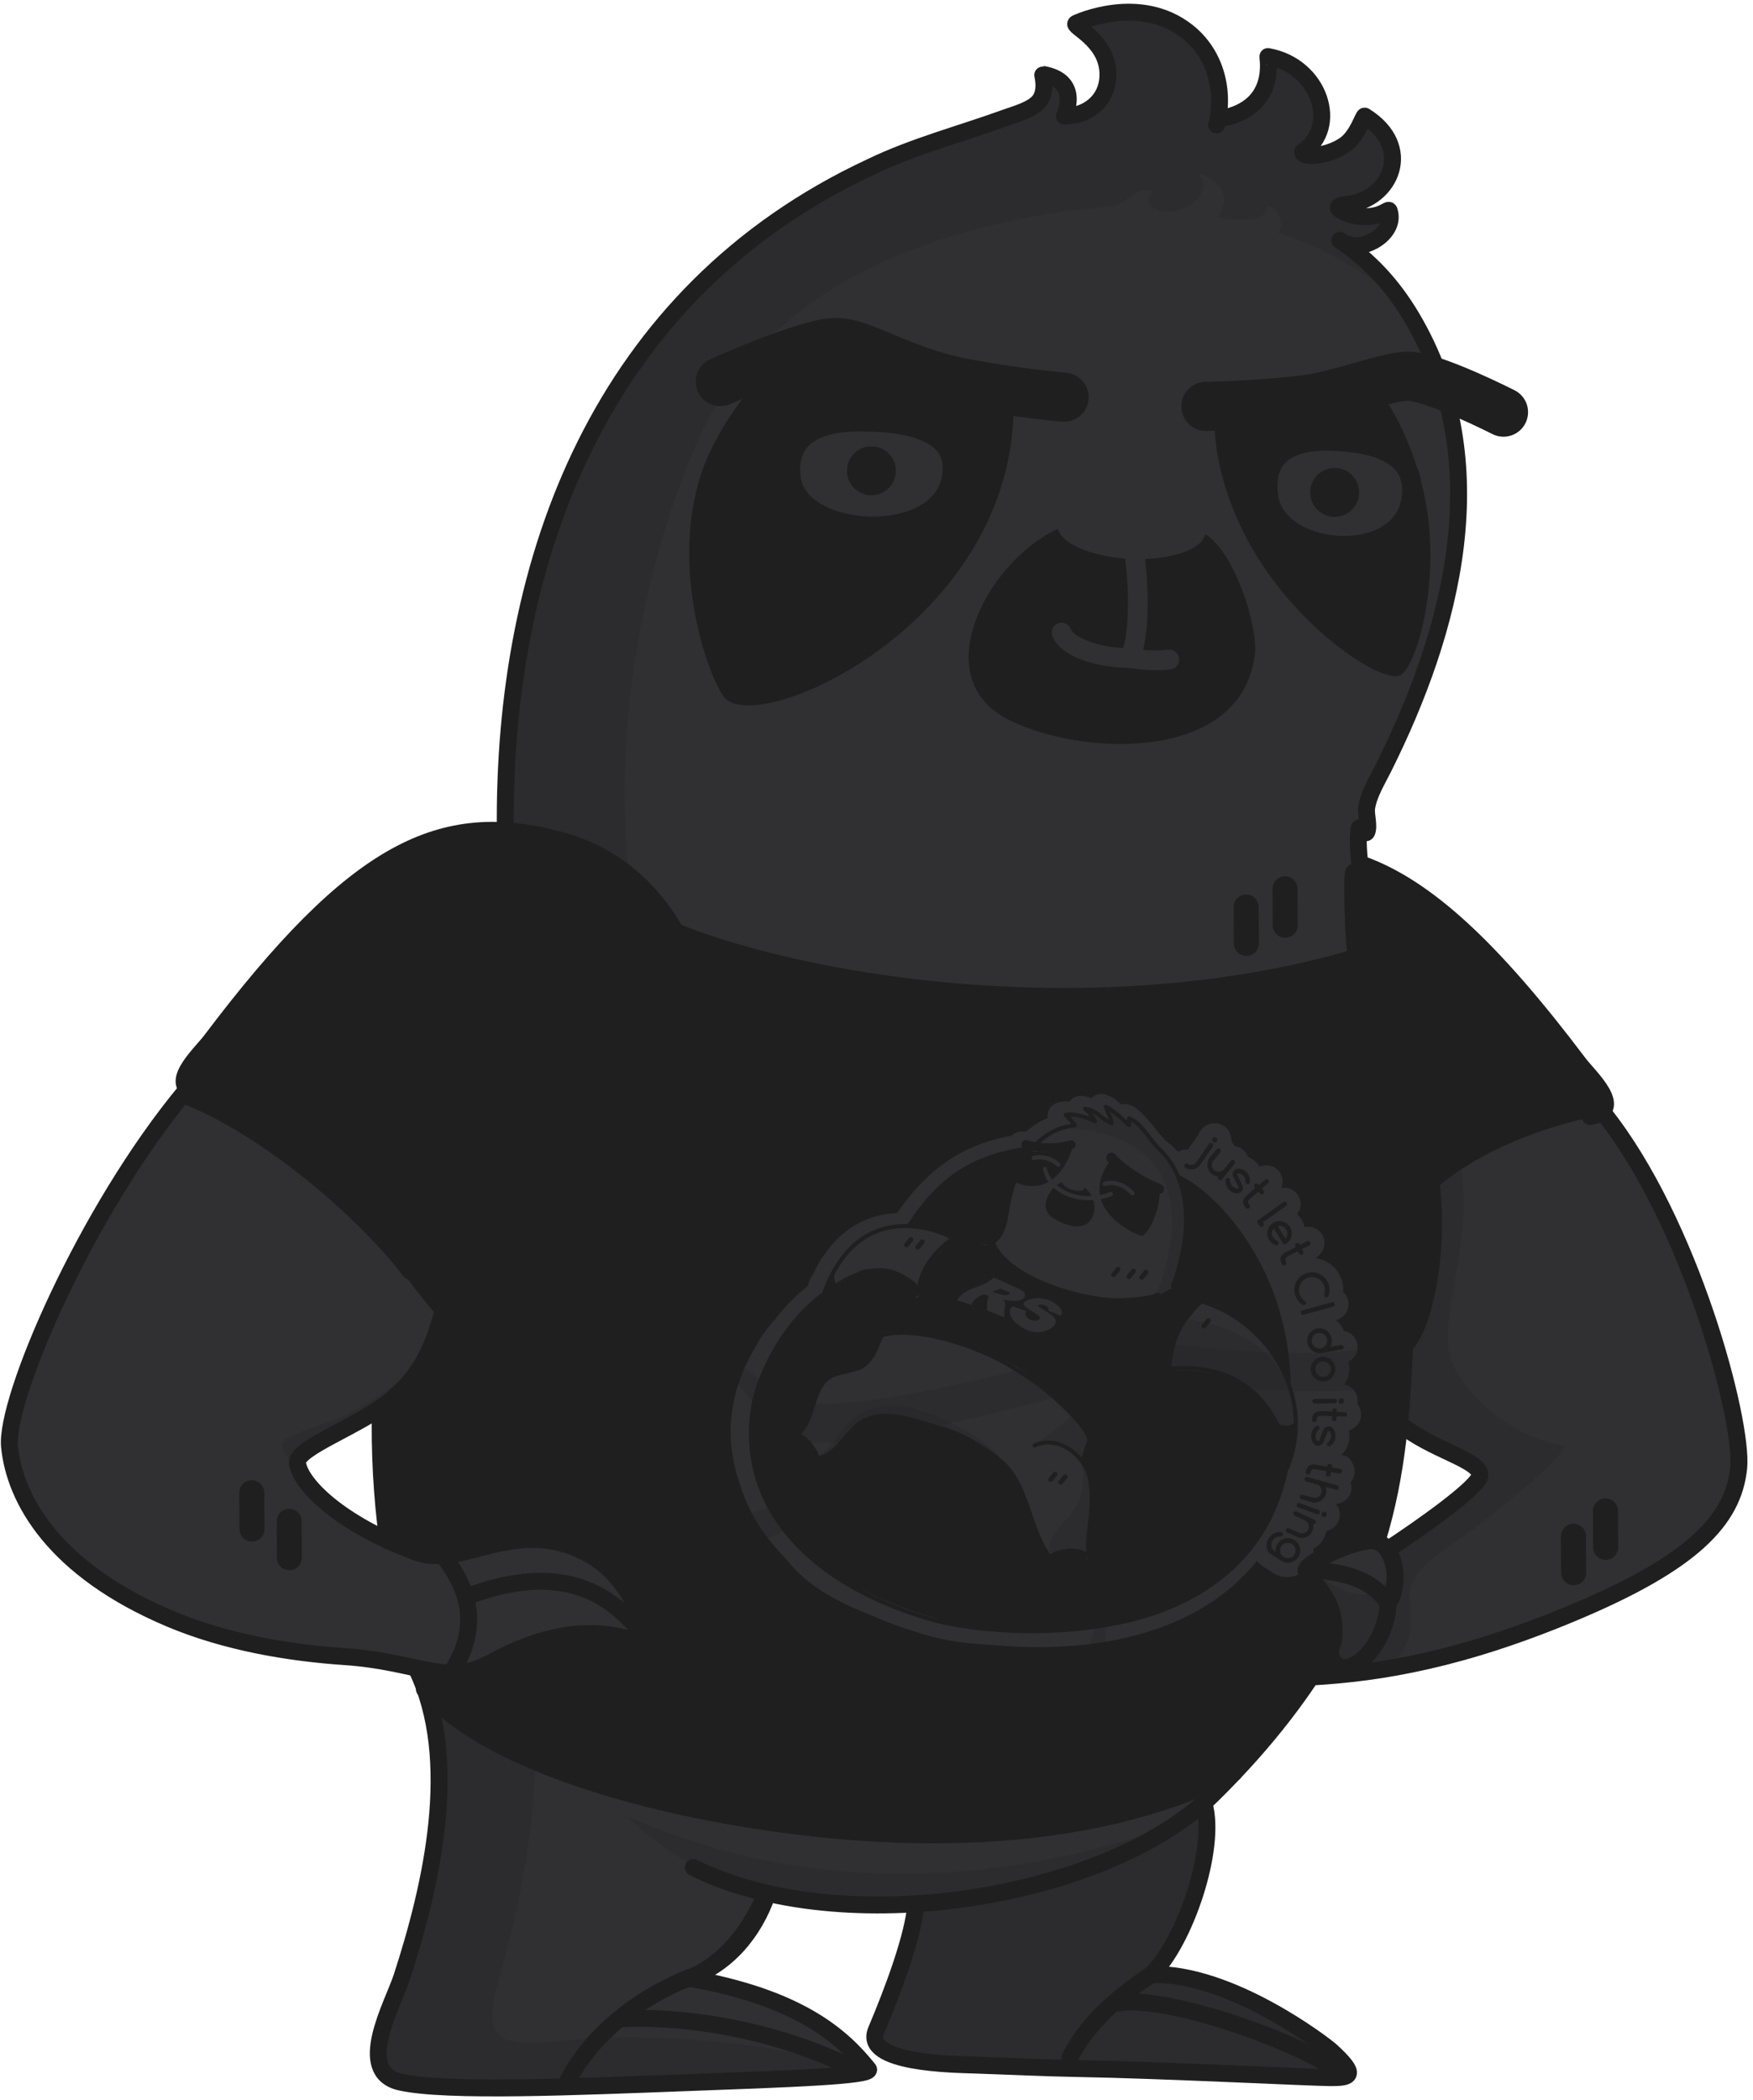 <svg width="855" height="1024" viewBox="0 0 855 1024" fill="none" xmlns="http://www.w3.org/2000/svg">
<path d="M91.873 531.174C85.699 525.475 99.055 513.336 103.359 507.637C162.603 429.071 201.693 402.595 246.927 405.356C245.74 273.067 293.645 143.093 425.073 81.742C446.355 71.443 468.883 65.714 491.5 57.492C495.714 55.949 504.589 53.664 507.735 49.033C511.238 43.898 508.863 36.478 509.071 36.508C528.215 39.743 519.637 56.869 519.637 56.869C519.637 56.869 523.407 56.632 525.247 56.246C533.261 54.465 541.483 47.52 540.889 35.469C540.147 19.471 522.873 12.941 525.455 11.635C526.138 11.309 556.412 -2.671 579.712 15.701C592.475 25.793 598.56 39.624 594.196 57.908C622.868 52.654 618.505 27.782 618.951 27.871C644.476 32.412 653.945 62.36 635.839 74.351C635.839 77.409 648.216 76.756 656.586 70.819C662.79 66.427 665.491 56.483 666.203 56.929C690.185 71.829 679.085 97.592 657.684 99.966C656.111 100.144 652.817 100.322 653.321 101.836C653.499 102.37 658.248 105.784 666.322 105.932C674.454 106.051 677.719 101.955 678.075 103.023C681.667 114.005 663.591 123.592 656.616 120.12C670.952 129.677 680.658 141.015 689.948 157.102C730.848 228.04 708.736 307.764 675.196 374.843C672.228 380.75 668.013 387.547 667.064 394.225C666.589 397.52 668.518 403.159 667.064 406.098C666.44 407.344 663.502 402.833 663.324 404.228C662.671 409.541 663.086 415.566 663.68 421.027C694.786 432.544 728.533 463.056 770.503 518.678C774.836 524.407 788.192 536.576 781.959 542.245C824.463 595.582 850.731 693.263 848.534 715.85C846.011 741.613 825.591 762.272 769.018 786.106C714.91 808.93 673.712 815.698 640.291 817.805C627.974 836.237 612.183 855.352 591.852 875.357C590.368 876.811 588.854 878.236 587.251 879.601C593.425 901.12 577.931 946.77 561.488 962.798C599.895 961.581 645.96 997.079 649.107 999.929C662.552 1012.19 658.367 1013.05 649.107 1013.05C639.846 1013.05 565.673 1009.28 526.494 1008.63C510.585 1008.36 491.114 1007.44 475.294 1006.9C465.707 1006.55 420.384 1006.28 427.359 989.926C435.64 970.396 445.583 943.653 446.622 928.516C421.63 930.059 396.728 928.456 374.318 923.292C367.729 942.377 354.491 958.078 335.644 964.519C389.812 973.987 410.737 992.954 423.589 1009.01C425.192 1012.31 383.163 1013.7 336.683 1015.42C282.722 1017.44 217.305 1020.32 195.104 1015.18C172.932 1010.05 191.631 977.282 195.935 964.104C210.36 919.76 224.725 858.142 203.028 813.531C193.887 811.572 183.112 809.049 168.776 808.07C141.588 806.229 110.839 801.124 83.443 789.578C26.841 765.744 7.667 731.373 5.114 705.61C2.918 682.993 42.394 590.715 91.873 531.174ZM722.33 719.501C722.33 712.081 698.644 707.005 683.121 694.42C681.014 715.999 677.126 738.081 668.993 761.114C676.591 756.692 722.33 726.417 722.33 719.501ZM190.058 751.586C187.208 730.038 185.576 707.094 185.991 686.822C169.637 697.923 144.675 707.035 145.566 713.684C146.783 722.707 161.415 738.467 190.058 751.586Z" fill="#303032"/>
<path d="M276.55 1017.53C284.326 1017.32 292.281 1017.08 300.265 1016.79C303.975 1016.67 307.685 1016.52 311.366 1016.4C319.973 1016.08 328.492 1015.75 336.743 1015.45C338.02 1015.39 339.266 1015.36 340.542 1015.3C341.403 1015.27 342.264 1015.24 343.125 1015.21C347.547 1015.04 351.91 1014.89 356.155 1014.71C357.134 1014.68 358.114 1014.65 359.064 1014.62C366.87 1014.29 374.349 1014 381.265 1013.67C382.304 1013.64 383.313 1013.61 384.293 1013.55C385.45 1013.49 386.608 1013.43 387.736 1013.37C389.131 1013.32 390.526 1013.23 391.861 1013.17C393.197 1013.11 394.533 1013.02 395.809 1012.96C397.263 1012.87 398.688 1012.78 400.024 1012.69C401.508 1012.6 402.932 1012.48 404.298 1012.4C406.999 1012.22 409.462 1012.01 411.659 1011.8C412.727 1011.68 413.736 1011.59 414.686 1011.47C414.805 1011.47 414.894 1011.47 415.013 1011.45C415.844 1011.36 416.645 1011.24 417.357 1011.15C417.892 1011.09 418.426 1011 418.901 1010.91C419.138 1010.88 419.376 1010.85 419.583 1010.79C420.682 1010.61 421.602 1010.38 422.284 1010.17C422.522 1010.08 422.7 1010.02 422.878 1009.93C423.056 1009.87 423.205 1009.78 423.323 1009.69C423.442 1009.6 423.531 1009.52 423.59 1009.46C423.679 1009.31 423.709 1009.16 423.62 1009.01C421.81 1006.76 419.851 1004.44 417.654 1002.1C416.912 1001.32 416.17 1000.52 415.369 999.751C414.567 998.949 413.766 998.148 412.905 997.376C412.074 996.605 411.213 995.833 410.323 995.032C404.238 989.808 396.67 984.613 386.815 979.864C385.064 979.033 383.254 978.202 381.354 977.371C381.176 977.312 380.998 977.223 380.79 977.134C379.9 976.748 378.95 976.362 378 975.976C376.724 975.472 375.418 974.967 374.082 974.492C372.925 974.047 371.708 973.631 370.491 973.216C369.571 972.889 368.651 972.563 367.671 972.266C366.662 971.94 365.623 971.613 364.584 971.287C363.931 971.079 363.249 970.901 362.566 970.693C361.705 970.426 360.815 970.159 359.895 969.921C359.034 969.684 358.143 969.446 357.223 969.209C354.315 968.408 351.287 967.695 348.141 966.983C346.568 966.627 344.965 966.3 343.303 965.944C340.839 965.439 338.316 964.965 335.704 964.519C312.108 973.958 288.037 991.143 276.55 1017.53Z" fill="#303032"/>
<path d="M520.381 1008.48C522.488 1008.54 524.536 1008.6 526.555 1008.63C565.734 1009.28 639.907 1013.05 649.168 1013.05C652.967 1013.05 655.875 1012.9 657.122 1011.89C658.517 1010.67 657.597 1008.33 653.056 1003.7C652.789 1003.4 652.492 1003.1 652.195 1002.84C651.898 1002.54 651.601 1002.21 651.275 1001.92C650.622 1001.26 649.91 1000.61 649.168 999.929C646.021 997.079 599.956 961.581 561.549 962.798H561.519C545.61 973.424 529.167 988.917 520.381 1008.48Z" fill="#303032"/>
<path d="M660.86 466.202C663.502 468.28 666.173 475.463 667.42 478.104C670.15 483.951 666.292 489.413 666.589 492.47C666.945 496.061 674.187 509.388 681.311 522.863C686.475 532.629 690.304 542.601 693.035 552.485C695.736 562.25 697.398 571.956 698.229 581.246C722.271 559.787 754.92 549.339 775.37 544.857C792.704 541.028 774.866 525.624 769.731 518.827C727.316 462.64 694.311 432.484 662.908 421.176C662.997 422.037 663.086 422.897 663.175 423.728C663.413 426.043 666.054 432.247 664.422 430.585C663.888 430.05 662.315 424.827 660.029 425.598C658.723 426.044 660.207 462.878 660.86 466.202Z" fill="#1F1F1F"/>
<path d="M96.622 533.4C169.876 567.593 190.563 608.345 215.317 638.412C215.525 638.679 215.763 638.946 215.97 639.184C211.637 655.657 204.81 670.379 190.356 682.489C188.693 683.884 186.853 685.219 184.894 686.555C184.419 707.272 185.488 729.118 188.456 751.082C192.76 753.1 197.42 755.029 202.376 756.87C225.172 765.358 251.885 737.963 287.443 758.383C306.35 769.247 313.978 791.982 314.72 799.551C315.491 807.15 291.093 781.98 238.944 810.622C225.884 817.775 215.822 816.202 202.08 813.294C203.593 816.469 205.285 820.536 206.413 823.652C235.293 857.34 305.311 877.049 359.419 886.19C455.379 902.485 539.822 894.709 600.787 864.879C637.977 825.938 658.131 790.291 669.32 756.603C671.458 750.251 673.238 743.988 674.752 737.785C681.787 709.409 683.33 682.281 684.547 655.568C694.015 650.017 712.507 582.048 680.985 522.448C673.862 508.973 666.59 495.646 666.263 492.054C665.966 488.997 671.992 483.684 669.261 477.837C667.391 473.889 657.507 459.375 658.902 467.389C536.705 502.532 414.062 477.303 398.955 473.949C376.605 468.992 352.682 462.106 328.818 454.033C317.51 434.503 299.76 416.961 272.424 409.63C253.042 404.436 235.441 403.189 217.959 407.433C183.321 415.714 149.069 445.277 102.232 507.37C97.097 514.167 80.506 525.891 96.622 533.4Z" fill="#1F1F1F"/>
<path d="M693.958 237.717C687.666 212.072 675.823 189.841 655.224 178.918C627.354 164.137 609.486 166.957 583.989 161.495C573.393 159.21 565.053 154.936 563.302 144.162C562.53 139.383 564.311 134.219 568.941 127.6C559.473 127.6 549.055 131.399 541.278 137.632C525.547 150.276 505.364 153.007 486.873 152.413C421.752 150.365 380.525 157.904 349.033 214.922C341.969 227.714 331.106 257.009 338.497 289.748C349.271 337.416 354.881 357.421 406.615 393.127C468.085 435.542 595.298 456.645 658.816 376.417C688.527 338.811 705.712 285.592 693.958 237.717Z" fill="#303032"/>
<path d="M575.019 259.562C596.449 248.847 613.813 303.015 612.091 318.568C606.185 371.846 528.242 369.115 492.12 351.039C439.97 324.979 503.755 240.982 541.034 255.911" fill="#1F1F1F"/>
<path d="M693.865 237.865C703.719 277.667 692.262 322.367 683.447 328.986C676.62 334.091 640.469 312.305 616.279 276.272C590.872 238.488 589.061 198.894 595.739 192.215C599.509 188.446 656.704 183.014 664.273 184.854C673.89 187.229 687.157 210.736 693.865 237.865Z" fill="#1F1F1F"/>
<path d="M494.17 190.494C500.225 302.036 367.817 361.22 352.858 339.523C343.271 325.632 324.809 267.516 345.764 221.451C356.627 197.558 379.185 170.756 390.761 170.637C411.27 170.429 438.132 176.93 460.066 181.916C478.439 186.101 493.131 182.985 494.17 190.494Z" fill="#1F1F1F"/>
<path d="M653.441 117.181C667.806 126.768 679.234 138.997 688.643 154.906C730.315 225.369 708.232 307.497 674.692 374.576C671.754 380.483 667.51 387.28 666.56 393.958C666.085 397.282 668.014 402.922 666.56 405.831C665.936 407.077 662.998 402.566 662.82 403.961C662.048 410.105 662.761 417.228 663.443 423.313C663.71 425.628 666.352 431.831 664.69 430.199C664.156 429.665 662.612 424.441 660.327 425.212C658.991 425.658 660.297 458.752 660.95 462.076" stroke="#1F1F1F" stroke-width="8.253" stroke-miterlimit="10" stroke-linecap="round" stroke-linejoin="round"/>
<path d="M219.885 815.757C226.267 815.816 232.47 814.51 239.534 810.622C291.684 781.98 316.082 807.149 315.31 799.551C314.568 791.982 306.94 769.247 288.033 758.383C259.005 741.703 235.854 756.929 215.938 758.443C226.297 771.591 236.21 791.062 219.885 815.757Z" fill="#303032"/>
<path d="M650.29 800.531C652.19 776.994 637.023 770.761 637.023 765.655C637.023 761.411 661.45 747.817 671.542 751.587C682.079 755.504 682.494 775.688 676.795 781.743C677.567 788.569 672.254 804.538 662.014 810.979C651.804 817.449 645.897 813.679 650.29 800.531Z" fill="#303032"/>
<path d="M382.249 758.94C383.546 760.441 384.914 762.022 386.283 763.602C396.811 775.468 411.74 782.379 424.927 787.615C431.618 790.58 438.777 793.262 446.332 795.584C457.393 799.205 467.395 801.108 479.806 801.757C482.373 802.028 484.872 802.143 487.366 802.334C490.24 802.543 493.113 802.751 495.989 802.884C523.697 804.164 549.36 800.418 570.234 791.974C596.284 781.494 614.917 764.071 625.808 740.146C628.342 734.573 630.384 728.143 631.848 721.079C632.064 721.317 632.566 721.947 632.656 721.648C664.505 611.901 573.785 560.675 573.702 560.823C572.196 558.933 570.507 557.717 569.039 556.663C568.966 556.584 568.891 556.58 568.819 556.501C567.522 555 566.223 553.574 564.995 552.228L564.923 552.148C562.922 549.477 561.196 547.425 559.535 545.603C559.391 545.445 559.319 545.365 559.174 545.207L559.102 545.128L559.03 545.049C558.741 544.732 558.449 544.491 558.236 544.177C553.26 538.561 549.929 538.407 548.794 538.355C548.188 538.327 547.503 538.371 546.891 538.495C546.378 538.092 545.866 537.689 545.353 537.286C544.848 536.731 543.978 535.857 542.716 535.267C542.052 534.857 541.384 534.523 540.71 534.34C540.562 534.257 540.414 534.175 540.266 534.092C539.375 533.671 538.477 533.402 537.569 533.36C535.828 533.28 534.055 533.881 532.709 535.108C532.55 535.253 532.471 535.325 532.313 535.47C531.047 534.956 529.622 534.587 527.964 534.358C527.812 534.351 527.585 534.341 527.434 534.334C525.087 534.225 522.912 535.339 521.613 537.175C521.086 537.075 520.632 537.054 520.102 537.03C518.815 536.97 517.745 537.149 516.819 537.485C516.743 537.482 516.668 537.478 516.668 537.478C514.145 537.893 512.093 539.619 511.3 542.01C510.948 543.056 510.823 544.112 511.005 545.107C507.215 546.676 503.696 548.942 500.532 551.754L498.333 551.728C496.437 551.717 494.654 552.545 493.383 553.776C478.55 556.277 465.6 562.355 454.774 571.717C453.827 572.508 452.873 573.45 451.919 574.393C447.002 579.021 442.266 584.644 437.55 591.481C426.377 591.952 412.368 596.312 401.53 612.501C400.573 613.519 399.753 614.847 398.991 616.557C398.085 618.108 397.251 619.738 396.489 621.448C395.363 622.838 394.601 624.547 394.283 626.505C394.2 626.653 394.193 626.804 394.114 626.877C393.639 627.31 393.088 627.74 392.613 628.173C388.908 631.188 383.364 636.243 377.791 643.572C374.041 647.571 370.792 652.2 368.125 657.388C361.872 667.948 358.109 678.774 356.845 689.716C355.581 700.658 356.816 711.716 360.559 722.661C364.424 735.889 371.676 748.058 382.249 758.94ZM652.827 718.559C652.751 718.555 652.676 718.552 652.6 718.548C652.751 718.555 652.827 718.559 652.827 718.559ZM649.701 672.895L649.626 672.892L649.701 672.895ZM643.211 663.947C643.211 663.947 643.214 663.871 643.211 663.947C643.214 663.871 643.211 663.947 643.211 663.947ZM643.994 637.127C643.994 637.127 644.07 637.131 643.994 637.127V637.127ZM633.862 667.612C634.01 667.695 634.154 667.853 634.302 667.936C634.144 668.08 633.91 668.221 633.751 668.366C633.693 667.984 633.631 667.677 633.573 667.295C633.642 667.45 633.714 667.529 633.862 667.612ZM629.828 602.182C629.828 602.182 629.825 602.258 629.828 602.182C629.828 602.182 629.753 602.179 629.677 602.175C629.673 602.251 629.753 602.179 629.828 602.182ZM620.377 609.711C620.301 609.708 620.301 609.708 620.225 609.704C620.225 609.704 620.301 609.708 620.377 609.711ZM615.161 599.456C615.085 599.453 615.009 599.449 614.933 599.446C614.782 599.439 614.631 599.432 614.479 599.425C614.706 599.435 614.933 599.446 615.161 599.456ZM599.458 566.565C599.307 566.558 599.08 566.547 598.853 566.537C599.004 566.544 599.231 566.554 599.458 566.565ZM590.82 558.124C590.896 558.127 590.896 558.127 590.82 558.124C590.745 558.12 590.669 558.117 590.669 558.117C590.745 558.12 590.82 558.124 590.82 558.124ZM580.652 566.379C580.577 566.375 580.577 566.375 580.501 566.372L580.425 566.368C580.425 566.368 580.501 566.372 580.652 566.379ZM548.4 545.24C548.476 545.244 548.476 545.244 548.551 545.247C548.551 545.247 548.476 545.244 548.4 545.24ZM538.438 540.835C538.438 540.835 538.513 540.839 538.438 540.835C538.438 540.835 538.362 540.832 538.286 540.828C538.362 540.832 538.362 540.832 538.438 540.835ZM519.708 543.915C519.708 543.915 519.784 543.919 519.708 543.915C519.633 543.912 519.708 543.915 519.708 543.915ZM496.758 796.092C496.607 796.085 496.38 796.074 496.228 796.067C496.077 796.06 496.001 796.057 495.85 796.05C496.153 796.064 496.456 796.078 496.758 796.092ZM441.403 598.411C441.63 598.422 441.857 598.432 442.008 598.439C441.706 598.425 441.403 598.411 441.176 598.401C441.327 598.408 441.403 598.411 441.403 598.411Z" fill="#303032"/>
<path d="M654.837 709.548L654.462 709.455C654.462 709.455 654.39 709.376 654.314 709.372C656.618 707.127 657.962 704.306 658.188 701.054C658.244 699.843 658.149 698.625 657.902 697.4C659.206 697.081 660.449 696.455 661.406 695.437C662.915 693.99 663.838 692.06 663.864 689.861C663.951 687.968 663.278 686.117 662.058 684.619C662.158 684.092 662.182 683.562 662.207 683.032C662.157 680.83 661.339 678.82 659.816 677.308C658.657 676.117 657.175 675.365 655.595 675.065C657.459 672.496 658.28 669.499 658.045 666.378C658.008 665.541 657.815 664.774 657.623 664.006C658.866 663.381 659.968 662.521 660.781 661.345C661.921 659.653 662.397 657.551 662.038 655.486C661.678 653.421 660.551 651.548 658.786 650.329C657.758 649.598 656.64 649.167 655.435 648.96C654.621 646.874 653.263 645.066 651.506 643.696L651.891 643.562C653.967 642.975 655.62 641.685 656.695 639.763C657.766 637.915 658.016 635.803 657.429 633.727C657.041 632.268 656.192 630.939 655.098 629.978C655.272 627.862 654.995 625.649 654.253 623.642C652.841 619.708 650.098 616.699 646.314 614.855C644.903 614.183 643.482 613.738 641.975 613.516C642.058 613.369 642.141 613.221 642.148 613.069C642.151 612.993 642.23 612.921 642.234 612.846C643.873 611.859 645.081 610.322 645.62 608.526C646.244 606.506 646.115 604.376 645.139 602.51C644.163 600.645 642.56 599.205 640.541 598.581C639.87 598.322 639.116 598.211 638.435 598.18C637.754 598.149 637.069 598.193 636.377 598.388C636.055 597.16 635.581 595.924 634.876 594.753C634.24 593.738 633.449 592.791 632.652 591.995C633.457 590.971 634.043 589.784 634.254 588.504C634.655 586.398 634.147 584.25 632.865 582.446C631.583 580.642 629.739 579.495 627.626 579.246C627.324 579.232 627.1 579.146 626.797 579.132C626.116 579.1 625.507 579.148 624.894 579.271C625.235 578.453 625.504 577.555 625.546 576.646C625.72 574.53 624.982 572.447 623.613 570.867C622.245 569.286 620.318 568.287 618.199 568.189C618.123 568.186 618.047 568.182 618.047 568.182C616.76 568.123 615.535 568.37 614.451 568.851C613.952 568.145 613.378 567.436 612.725 566.798C611.855 565.924 610.902 565.197 609.791 564.615C609.423 564.37 608.976 564.198 608.604 564.029C608.134 562.717 607.281 561.464 606.184 560.579C604.943 559.535 603.453 558.936 601.867 558.786C601.606 557.864 601.115 557.007 600.54 556.298C600.572 555.616 600.528 554.931 600.408 554.243C599.976 552.099 598.769 550.298 597.005 549.079C595.756 548.187 594.26 547.738 592.746 547.668C592.14 547.64 591.455 547.685 590.842 547.808C588.698 548.24 586.822 549.443 585.603 551.207C585.196 551.796 584.862 552.463 584.603 553.134C584.362 553.426 584.121 553.718 583.88 554.011L579.405 560.556C579.254 560.549 579.178 560.546 579.027 560.539C578.421 560.511 577.812 560.558 577.199 560.682C575.134 561.042 573.334 562.248 572.114 564.013C570.895 565.777 570.418 567.879 570.854 569.948C571.214 572.013 572.417 573.889 574.181 575.108C575.578 576.083 577.067 576.683 578.646 576.984C579.249 577.087 579.851 577.191 580.381 577.215C581.289 577.257 582.277 577.227 583.12 577.039C583.732 576.915 584.424 576.719 585.04 576.52C585.477 576.92 585.835 577.392 586.351 577.719C587.007 578.28 587.744 578.769 588.487 579.107C588.841 579.655 589.35 580.133 589.862 580.536C590.595 581.101 591.406 581.594 592.229 581.859C592.857 583.026 593.641 584.125 594.656 585.158C595.526 586.032 596.478 586.759 597.589 587.342C598.329 587.755 599 588.014 599.746 588.276C600.113 590.189 601.093 591.979 602.53 593.715C603.537 594.899 604.865 595.719 606.289 596.088C606.291 597.682 606.827 599.224 607.755 600.48L608.756 601.816C609.471 602.76 610.344 603.559 611.38 604.138C611.692 605.593 612.234 606.984 613.008 608.31C614.207 610.262 615.879 611.856 617.805 612.855C617.57 614.665 617.847 616.878 619.166 619.518C620.139 621.46 621.82 622.827 623.836 623.527C624.284 623.7 624.738 623.721 625.189 623.817C623.971 627.175 623.958 630.74 625.164 634.21C625.7 635.752 626.542 637.232 627.545 638.492C627.262 639.693 627.354 640.987 627.677 642.216C628.264 644.291 629.553 645.944 631.4 647.015C631.696 647.181 631.992 647.346 632.367 647.439C630.803 650.098 630.288 653.033 630.829 656.093C631.254 658.388 632.22 660.481 633.657 662.217C632.651 664.294 632.246 666.476 632.441 668.837C632.752 671.961 634.064 674.753 636.317 676.906C636.003 677.119 635.686 677.408 635.37 677.696C633.858 679.22 633.082 681.232 633.06 683.355C633.073 684.722 633.464 686.105 634.093 687.272C633.342 688.755 632.958 690.482 632.871 692.375C632.822 693.434 633.004 694.429 633.337 695.431C632.823 696.697 632.457 698.045 632.391 699.484C632.335 700.695 632.431 701.913 632.677 703.138C632.921 704.439 633.398 705.599 634.031 706.691C634.453 707.393 634.88 708.02 635.385 708.574C632.659 710.117 630.712 712.834 630.011 716.519C629.911 717.046 629.886 717.575 629.862 718.105C629.693 718.477 629.524 718.848 629.431 719.223C628.979 720.796 629.057 722.393 629.593 723.935C628.408 724.942 627.509 726.342 627.057 727.914C626.881 728.437 626.857 728.967 626.757 729.493C626.35 730.082 626.016 730.749 625.757 731.42C625.499 732.091 625.388 732.844 625.281 733.522C624.961 733.886 624.712 734.33 624.537 734.853C623.861 736.339 623.636 737.922 623.945 739.454C623.477 739.735 623.005 740.093 622.605 740.53C622.072 740.581 621.614 740.636 621.153 740.766C619.928 741.013 618.847 741.418 617.759 741.975C616.747 742.535 615.731 743.171 614.86 743.965C613.989 744.759 613.266 745.636 612.615 746.593C612.046 747.401 611.622 748.368 611.274 749.338C610.929 750.232 610.733 751.209 610.611 752.19C610.49 753.171 610.517 754.234 610.623 755.225C610.725 756.292 610.979 757.366 611.391 758.295C611.797 759.376 612.357 760.388 613.151 761.259C613.942 762.206 614.888 763.084 615.92 763.739L620.931 766.929C622.847 768.156 624.939 768.859 627.21 768.964C628.345 769.016 629.488 768.917 630.637 768.667C634.01 767.912 636.754 765.991 638.635 763.043C640.185 760.687 640.841 757.986 640.589 755.243C641.446 754.752 642.231 754.181 643.019 753.535C644.283 752.455 645.258 751.059 645.933 749.573C646.271 748.83 646.537 748.008 646.727 747.182C646.968 746.889 647.13 746.669 647.295 746.374C647.832 746.247 648.372 746.044 648.837 745.838C650.775 744.941 652.294 743.266 652.994 741.25C653.694 739.234 653.644 737.032 652.675 735.015C652.4 734.395 651.974 733.768 651.541 733.293C652.831 733.277 654.063 732.879 655.155 732.246C657.024 731.195 658.316 729.509 658.864 727.486C659.316 725.914 659.238 724.317 658.702 722.775C659.663 721.682 660.328 720.423 660.55 718.916C660.95 716.81 660.515 714.742 659.308 712.941C658.711 711.093 656.867 709.945 654.837 709.548Z" fill="#303032"/>
<path d="M577.701 574.361C575.755 572.147 588.991 584.517 592.86 587.806C602.276 595.828 611.099 610.118 616.05 621.196C629.792 652.176 635.917 705.185 621.561 736.765C595.466 794.203 524.969 801.189 472.098 792.83C450.635 789.411 406.944 772.827 391.203 755.561C354.81 715.645 356.377 671.867 398.432 633.525C410.153 622.839 417.329 621.881 430.487 612.929C442.159 604.971 449.767 586.433 461.306 576.42C487.069 554.092 520.611 557.158 543.487 562.843C550.988 564.706 560.895 568.654 567.775 572.461C570.358 574.022 580.734 577.687 577.701 574.361Z" fill="#1F1F1F"/>
<path opacity="0.14" d="M582.767 640.597C579.154 644.906 568.394 667.624 573.649 667.183C598.251 665.057 589.62 699.177 562.1 710.272C536.28 720.687 533.628 705.847 535.775 700.408C541.874 684.986 493.614 709.84 498.117 725.677C509.722 766.8 385.946 720.041 419.379 694.274C435.661 681.749 443.11 650.23 424.911 658.266C371.79 681.607 389.092 643.715 387.742 645.018C371.427 659.893 369.842 681.061 369.75 679.768C369.703 679.158 370.54 677.452 369.989 677.882C366.216 680.742 366.18 696.293 366.132 700.615C366.05 723.75 378.274 741.612 393.42 758.622C406.403 773.181 427.403 780.068 444.477 786.546C468.782 795.786 484.23 794.755 510.015 794.959C547.933 795.269 595.881 782.083 615.112 746.784C624.309 729.987 625.695 726.258 629.453 707.314C633.114 688.82 628.686 663.125 622.159 633.616C620.088 624.265 615.542 619.199 610.768 610.861C607.538 605.25 587.023 579.646 576.799 575.988C574.112 575.029 558.607 596.997 572.637 597.114C583.49 597.008 596.016 624.746 582.767 640.597Z" fill="#1F1F1F"/>
<path opacity="0.144" d="M493.204 583.962C486.845 578.737 461.985 594.659 474.671 610.721C485.422 624.342 502.042 616.006 502.042 616.006C502.042 616.006 499.931 589.432 493.204 583.962Z" fill="#1F1F1F"/>
<path d="M550.864 547.783C549.517 549.01 549.857 544.929 550.012 544.861C551.2 543.777 555.175 548.058 555.746 548.843C561.171 556.225 572.932 566.023 574.784 575.212C575.405 578.2 576.865 581.074 577.413 583.982C579.334 593.327 578.038 604.95 575.344 614.005C574.982 615.278 571.972 627.884 572.333 628.28C572.766 628.756 575.206 628.489 575.877 628.748C578.251 629.919 579.915 631.665 582.13 632.981C583.461 633.726 586.507 633.487 588.003 633.935C600.052 637.526 617.53 651.686 623.399 662.578C629.547 674.014 635.181 686.716 631.837 699.989C631.647 700.815 629.383 710.421 628.997 710.555C628.608 710.765 627.968 706.563 627.831 706.253C626.955 703.861 626.083 701.393 625.283 699.004C622.941 692.22 615.075 681.842 609.448 677.182C595.781 665.93 564.721 666.62 551.17 670.925C546.01 672.584 539.093 687.665 538.26 692.557C537.641 696.094 536.304 698.764 535.311 702.208C532.975 710.066 532.935 704.374 530.349 706.151C529.251 706.935 528.766 710.857 528.401 712.206C527.597 714.824 532.091 719.356 532.495 722.106C533.78 730.434 532.676 737.894 531.383 746.18C530.733 750.398 529.684 759.984 531.236 764.153C532.047 766.314 532.627 768.541 533.52 770.555C533.654 770.94 535.582 773.533 534.75 773.495C529.678 773.26 521.997 768.733 518.654 765.544C510.659 757.968 510.968 759.499 500.403 732.003C497.353 724.124 494.561 720.506 489.022 713.953C479.027 702.036 470.456 700.35 454.163 695.046C450.427 693.811 435.217 688.026 431.417 689.823C428.932 691.074 421.54 691.795 419.56 693.6C415.441 697.354 412.617 701.017 408.206 704.531C404.821 707.182 401.888 709.929 397.758 710.649C392.633 711.55 389.796 708.915 384.562 708.901C383.347 708.921 374.871 705.191 373.646 705.438C373.415 705.504 383.073 703.37 387.989 700.411C389.393 699.565 390.499 698.63 390.775 697.581C393.286 689.2 393.667 695.742 398.357 681.241C403.489 665.395 417.705 669.693 424.354 663.703C426.334 661.898 426.697 655.694 427.717 653.313C429.327 649.67 432.207 644.796 435.213 642.128C439.173 638.517 446.443 635.515 447.844 629.814C449.891 621.639 427.88 618.575 423.014 618.805C418.53 618.977 414.614 623.272 410.655 625.214C409.182 625.904 408.548 626.482 407.059 625.882C404.823 625.02 407.044 617.992 408.628 616.547C416.073 609.76 420.913 601.866 431.342 599.465C438.779 597.76 444.554 597.571 453.341 599.495C462.128 601.418 460.802 603.86 464.133 604.014C467.161 604.154 469.012 600.218 472.617 600.992C475.772 601.668 480.098 606.572 483.233 606.034C490.949 604.873 489.679 596.242 490.936 590.382C492.959 581.068 496.114 571.883 502.3 564.43C504.391 561.871 505.219 558.723 507.757 556.337C512.033 552.438 515.955 549.66 523.685 548.197C524.373 548.077 524.827 548.098 524.319 547.619C523.882 547.219 520.598 544.412 522.136 543.952C525.289 543.036 532.409 546.551 533.108 546.204C534.737 545.445 531.866 541.898 531.945 541.826C532.499 541.321 541.964 548.282 542.202 548.065C543.865 546.549 540.448 541.688 541.175 540.735C541.578 540.223 542.365 541.245 542.802 541.645C544.618 543.398 546.54 544.473 548.201 546.294C550.433 548.901 551.256 547.497 550.864 547.783Z" fill="#303032"/>
<path d="M573.505 627.651C571.667 628.021 576.771 627.574 578.123 627.864C581.884 628.569 586.267 628.923 589.748 630.753C590.636 631.249 594.019 635.199 593.141 636.144C592.18 637.238 587.345 633.525 585.785 634.439C583.916 635.491 581.373 639.622 579.854 641.297C575.773 645.888 572.344 652.785 571.001 658.868C570.628 660.368 571.416 666.322 570.696 667.123C568.378 669.671 562.663 668.573 559.676 669.193C554.544 670.246 548.836 673.927 545.98 678.271C544.182 681.071 542.163 683.709 540.289 686.505C538.739 688.862 538.31 691.573 537.348 694.335C536.39 697.022 536.924 705.164 535.164 707.132C534.603 707.788 531.217 707.177 530.794 706.475C529.952 704.994 532.091 703.045 531.71 701.434C531.035 697.989 527.787 696.018 525.797 693.119C523.662 690.062 519.46 685.771 516.761 683.446C508.16 675.842 499.312 667.012 488.214 662.555C481.286 659.807 474.364 656.908 467.26 654.683C463.819 653.614 460.504 651.489 456.808 651.014C450.023 650.094 443.055 649.848 436.259 649.155C434.146 648.906 430.853 649.588 428.918 650.409C428.378 650.612 427.29 651.168 427.29 651.168C427.29 651.168 430.39 651.388 429.97 652.278C429.035 654.435 424.644 664.095 422.567 658.157C421.825 656.151 423.148 653.784 424.065 652.006C424.902 650.3 424.938 647.874 426.22 646.415C430.459 641.68 433.999 638.961 439.689 635.658C441.404 634.675 443.975 633.201 445.889 632.834C446.195 632.772 447.716 632.69 447.882 632.395C449.153 629.495 448.121 625.578 449.475 622.53C452.195 616.207 458.579 611.04 463.059 606.012C463.7 605.283 470.865 599.62 471.673 600.189C474.318 602.056 477.609 604.711 480.161 606.953C481.475 608.076 482.925 606.247 483.888 606.746C485.739 607.742 487.395 611.308 488.76 612.965C490.988 615.647 493.921 617.831 496.473 620.073C498.805 622.153 502.032 622.909 504.784 624.098C512.225 627.249 519.171 629.618 527.025 632.029C534.955 634.444 554.008 635.854 561.815 632.725C565.371 631.296 566.372 630.963 569.571 629.063C570.91 627.987 575.267 627.277 573.505 627.651Z" fill="#1F1F1F"/>
<path d="M522.611 610.887C554.534 621.086 567.88 591.66 565.099 577.952C564.79 576.42 564.171 566.833 549.635 562.899C547.237 562.257 541.927 562.24 539.698 561.226C537.469 560.213 535.604 559.52 533.744 557.082C533.626 559.656 533.082 559.935 532.325 559.9C528.684 559.883 522.77 553.237 516.043 552.699C508.335 552.04 499.76 565.224 497.861 570.219C494.327 579.387 490.688 600.688 522.611 610.887Z" fill="#303032"/>
<path d="M529.155 579.25C534.449 582.908 535.533 592.29 530.568 596.309C525.603 600.328 517.219 596.224 513.684 593.936C504.84 588.293 514.002 577.185 517.977 576.534C518.892 576.424 520.734 575.978 521.47 576.468" fill="#1F1F1F"/>
<path d="M528.761 579.611C529.119 578.414 527.073 576.726 524.159 575.757C521.245 574.788 518.578 575.044 518.219 576.241C517.861 577.439 519.907 579.126 522.821 580.095C525.738 580.989 528.402 580.808 528.761 579.611Z" fill="#303032"/>
<path d="M541.289 566.155C523.938 590.313 556.565 603.351 557.357 602.629C563.923 596.787 565.784 584.431 565.631 581.162C565.587 580.477 541.368 566.083 541.289 566.155Z" fill="#1F1F1F"/>
<path d="M522.848 559.69C523.454 559.718 515.91 585.087 495.665 576.642C494.55 576.135 497.004 570.634 497.284 569.509C499.983 558.709 503.473 561.981 511.98 561.767C515.325 561.618 521.562 559.63 522.848 559.69Z" fill="#1F1F1F"/>
<path d="M631.09 696.465C633.164 697.547 631.397 709.528 628.423 709.846C627.814 709.894 627.928 709.064 627.863 708.834C627.545 705.86 623.524 699.302 624.562 696.543C624.727 696.247 630.422 696.131 631.09 696.465Z" fill="#1F1F1F"/>
<path d="M405.153 624.429C407.063 624.138 406.156 627.358 404.6 628.196C403.977 628.547 403.071 630.098 403.023 629.489C402.739 627.428 403.319 624.723 405.153 624.429Z" fill="#1F1F1F"/>
<path d="M529.781 759.457C530.805 761.932 532.87 766.504 534.099 769.443C534.305 769.908 535.42 775.346 535.179 775.638C534.376 776.587 530.263 773.666 529.451 773.174C524.198 770.276 519.96 768.411 516.241 763.536C515.742 762.83 512.069 760.233 513.119 758.84C515.131 756.353 522.196 756.148 524.824 756.725C526.176 757.015 527.374 757.374 528.643 757.812C529.015 757.981 529.651 758.996 529.781 759.457Z" fill="#1F1F1F"/>
<path d="M388.443 700.432C392.923 700.335 400.542 709.487 397.307 710.552C393.689 711.674 383.03 709.21 379.352 708.357C378.076 708.071 375.835 708.953 375.516 707.649C375.385 707.188 375.933 706.834 376.253 706.469C379.197 703.495 381.946 704.759 384.756 701.4C385.159 700.887 387.988 700.411 388.443 700.432Z" fill="#1F1F1F"/>
<path d="M535.255 705.088C535.094 708.57 532.146 706.689 530.254 706.602" stroke="#1F1F1F" stroke-width="1.968" stroke-miterlimit="10" stroke-linecap="round" stroke-linejoin="round"/>
<path d="M465.058 603.677C465.058 603.677 421.414 579.509 402.345 629.382C402.173 629.829 401.89 631.03 402.282 630.745C427.217 611.565 440.142 620.81 447.391 628.124" stroke="#1F1F1F" stroke-width="1.968" stroke-miterlimit="10" stroke-linecap="round" stroke-linejoin="round"/>
<path d="M429.75 652.041C428.203 654.321 426.193 663.332 419.508 666.817" stroke="#1F1F1F" stroke-width="1.968" stroke-miterlimit="10" stroke-linecap="round" stroke-linejoin="round"/>
<path d="M627.599 716.18C642.087 681.724 619.048 645.08 587.572 635.053M457.456 626.996C451.878 627.876 428.387 638.778 422.589 652.621C420.538 657.609 423.936 659.587 425.622 660.878M390.688 697.804C387.619 701.835 372.956 705.558 373.238 706.026C373.665 706.653 394.875 712.26 401.102 710.499C408.25 708.478 413.616 697.422 419.861 693.614C431.184 686.626 444.807 692.262 463.293 697.744M420.129 666.466C410.294 670.792 402.799 667.183 397.819 681.368C395.109 689.132 394.675 693.588 389.82 698.523M524.114 548.747C508.035 550.281 495.007 564.624 491.037 591.449C489.402 602.222 485.852 605.168 482.84 606.319M572.085 627.055C589.919 577.656 564.78 560.184 564.512 559.413M564.588 559.417C560.021 554.806 556.861 547.68 550.672 545.346C550.671 547.015 550.671 547.015 550.673 548.608C546.955 545.326 543.775 541.917 539.403 539.667C541.972 546.462 541.189 543.694 542.219 547.687C536.776 545.615 535.451 541.457 529.192 540.637C531.61 542.493 532.531 543.901 534.074 546.628C529.454 544.821 524.844 542.788 519.799 543.617C522.041 545.996 522.041 545.996 524.207 548.372M531.432 702.408C530.436 704.258 528.948 710.183 527.952 712.034M504.616 704.811C515.539 699.929 527.294 708.21 530.91 718.619C533.249 725.479 532.543 735.839 531.612 742.852C531.041 746.998 530.525 751.602 530.784 755.862C531.049 759.971 532.026 765.099 533.589 769.041C533.726 769.35 536.853 775.564 536.464 775.774C534.667 776.905 530.705 773.99 529.302 773.167C523.385 769.859 515.891 764.582 511.896 759.087C502.48 746.134 501.708 728.346 492.161 716.602C485.773 708.72 470.476 699.896 461.796 697.295M559.763 668.818C541.168 672.284 535.362 701.072 535.335 704.94M628.181 715.069C628.506 708.029 620.543 657.059 560.296 668.767" stroke="#1F1F1F" stroke-width="1.968" stroke-miterlimit="10" stroke-linecap="round" stroke-linejoin="round"/>
<path d="M443.666 597.151C457.694 575.949 473.137 563.538 503.201 559.768" stroke="#1F1F1F" stroke-width="1.968" stroke-miterlimit="10" stroke-linecap="round" stroke-linejoin="round"/>
<path d="M575.434 574.256C584.195 578.378 597.552 589.768 608.72 607.505C619.252 624.226 627.776 646.62 628.565 673.892" stroke="#1F1F1F" stroke-width="1.968" stroke-miterlimit="10" stroke-linecap="round" stroke-linejoin="round"/>
<path d="M627.896 713.159C611.692 807.773 488.476 799.806 453.002 789.292C379.511 767.463 352.238 717.346 373.186 667.864C384.082 642.194 402.611 630.304 402.611 630.304" stroke="#1F1F1F" stroke-width="1.968" stroke-miterlimit="10" stroke-linecap="round" stroke-linejoin="round"/>
<path d="M531.901 544.479C531.905 544.403 531.905 544.403 531.908 544.328" stroke="#1F1F1F" stroke-width="1.968" stroke-miterlimit="10" stroke-linecap="round" stroke-linejoin="round"/>
<path d="M530.288 758.343C525.528 754.633 516.59 755.966 512.128 758.946" stroke="#1F1F1F" stroke-width="1.968" stroke-miterlimit="10" stroke-linecap="round" stroke-linejoin="round"/>
<path d="M398.529 710.456C398.149 707.177 391.765 699.219 388.557 699.678" stroke="#1F1F1F" stroke-width="1.968" stroke-miterlimit="10" stroke-linecap="round" stroke-linejoin="round"/>
<path d="M394.732 703.833C393.816 703.942 388.716 704.314 383.84 704.771C378.812 705.222 375.287 705.969 375.191 706.42" stroke="#1F1F1F" stroke-width="1.968" stroke-miterlimit="10" stroke-linecap="round" stroke-linejoin="round"/>
<path d="M631.478 694.738C628.72 696.962 626.491 695.949 623.397 695.579" stroke="#1F1F1F" stroke-width="1.968" stroke-miterlimit="10" stroke-linecap="round" stroke-linejoin="round"/>
<path d="M628.123 696.707C628.855 702.203 630.014 708.326 628.18 713.552" stroke="#1F1F1F" stroke-width="1.968" stroke-miterlimit="10" stroke-linecap="round" stroke-linejoin="round"/>
<path d="M406.043 621.663C405.512 623.307 406.24 625.617 407.165 626.949" stroke="#1F1F1F" stroke-width="1.968" stroke-miterlimit="10" stroke-linecap="round" stroke-linejoin="round"/>
<path d="M615.925 653.584C615.806 646.295 613.733 635.351 609.643 623.706" stroke="#1F1F1F" stroke-width="1.968" stroke-miterlimit="10" stroke-linecap="round" stroke-linejoin="round"/>
<path d="M612.109 680.34C599.207 742.863 536.477 759.084 531.854 760.615" stroke="#1F1F1F" stroke-width="2.101" stroke-miterlimit="10" stroke-linecap="round" stroke-linejoin="round"/>
<path d="M515.386 764.103C458.265 775.5 406.866 740.201 388.997 719.727C379.198 708.501 370.508 691.334 370.35 676.685" stroke="#1F1F1F" stroke-width="1.968" stroke-miterlimit="10" stroke-linecap="round" stroke-linejoin="round"/>
<path d="M531.289 702.249C531.555 696.496 513.707 680.499 509.091 676.947C503.816 672.911 498.292 669.317 492.609 665.869C478.001 656.925 444.056 644.508 426.477 652.269" stroke="#1F1F1F" stroke-width="2.035" stroke-miterlimit="10" stroke-linecap="round" stroke-linejoin="round"/>
<path d="M541.764 582.184C535.024 585.211 523.568 585.213 516.16 579.712C513.078 577.446 510.72 574.302 509.629 570.003" stroke="#303032" stroke-width="2.035" stroke-miterlimit="10" stroke-linecap="round" stroke-linejoin="round"/>
<path d="M546.089 677.443C551.438 674.959 561.537 676.411 565.043 677.711" stroke="#1F1F1F" stroke-width="2.035" stroke-miterlimit="10" stroke-linecap="round" stroke-linejoin="round"/>
<path d="M541.083 685.632C543.951 684.323 550.038 683.922 554.186 687.755" stroke="#1F1F1F" stroke-width="2.035" stroke-miterlimit="10" stroke-linecap="round" stroke-linejoin="round"/>
<path d="M538.648 692.423C542.585 692.605 547.374 694.04 549.383 699.823" stroke="#1F1F1F" stroke-width="2.035" stroke-miterlimit="10" stroke-linecap="round" stroke-linejoin="round"/>
<path d="M574.325 621.317C577.889 618.067 582.061 616.439 586.728 615.593" stroke="#1F1F1F" stroke-width="2.035" stroke-miterlimit="10" stroke-linecap="round" stroke-linejoin="round"/>
<path d="M489.451 597.9C489.63 594.039 487.395 591.508 484.141 589.689" stroke="#1F1F1F" stroke-width="2.035" stroke-miterlimit="10" stroke-linecap="round" stroke-linejoin="round"/>
<path d="M435.425 637.51C433.12 631.562 429.1 628.266 422.725 626.682" stroke="#1F1F1F" stroke-width="2.035" stroke-miterlimit="10" stroke-linecap="round" stroke-linejoin="round"/>
<path d="M431.088 641.103C431.179 639.134 426.753 636.426 425.273 635.599" stroke="#1F1F1F" stroke-width="2.035" stroke-miterlimit="10" stroke-linecap="round" stroke-linejoin="round"/>
<path d="M564.685 631.265C564.53 631.334 564.376 631.403 564.221 631.471C559.883 633.395 553.885 633.497 549.239 633.89C532.246 635.533 492.463 624.667 484.5 606.547" stroke="#1F1F1F" stroke-width="2.035" stroke-miterlimit="10" stroke-linecap="round" stroke-linejoin="round"/>
<path d="M483.35 606.798C481.003 606.69 471.827 600.045 471.517 600.182C459.745 605.404 448.58 617.179 447.961 630.578" stroke="#1F1F1F" stroke-width="2.035" stroke-miterlimit="10" stroke-linecap="round" stroke-linejoin="round"/>
<path d="M572.095 626.904C571.658 626.504 595.05 627.584 592.374 636.261" stroke="#1F1F1F" stroke-width="2.035" stroke-miterlimit="10" stroke-linecap="round" stroke-linejoin="round"/>
<path d="M588.232 633.87C585.586 633.672 582.021 638.59 580.419 640.413C573.776 647.92 570.841 657.268 570.238 667.026" stroke="#1F1F1F" stroke-width="2.035" stroke-miterlimit="10" stroke-linecap="round" stroke-linejoin="round"/>
<path d="M565.319 579.707C555.7 576.076 546.82 569.597 542.047 564.521" stroke="#1F1F1F" stroke-width="4.925" stroke-miterlimit="10" stroke-linecap="round" stroke-linejoin="round"/>
<path d="M538.806 577.268C543.962 575.686 548.854 578.187 552.327 581.838" stroke="#303032" stroke-width="2.11" stroke-miterlimit="10" stroke-linecap="round" stroke-linejoin="round"/>
<path d="M516.101 567.874C513.498 565.099 507.959 563.478 504.262 564.672" stroke="#303032" stroke-width="2.11" stroke-miterlimit="10" stroke-linecap="round" stroke-linejoin="round"/>
<path d="M535.404 774.207C526.909 767.594 520.113 757.039 520.196 756.891" stroke="#1F1F1F" stroke-width="1.968" stroke-miterlimit="10" stroke-linecap="round" stroke-linejoin="round"/>
<path d="M522.467 558.154C511.16 561.501 500.77 558.139 500.319 558.042" stroke="#1F1F1F" stroke-width="4.294" stroke-miterlimit="10" stroke-linecap="round" stroke-linejoin="round"/>
<path d="M471.025 701.287C460.55 701.41 453.719 711.336 453.586 714.213" stroke="#1F1F1F" stroke-width="1.968" stroke-miterlimit="10" stroke-linecap="round" stroke-linejoin="round"/>
<path d="M459.163 696.946C452.123 696.621 442.901 700.823 437.72 712.797" stroke="#1F1F1F" stroke-width="1.968" stroke-miterlimit="10" stroke-linecap="round" stroke-linejoin="round"/>
<path d="M475.507 602.566C467.294 604.615 459.847 614.74 454.86 620.882" stroke="#1F1F1F" stroke-width="2.101" stroke-miterlimit="10" stroke-linecap="round" stroke-linejoin="round"/>
<path d="M586.496 628.783C579.482 629.521 572.412 641.333 568.551 646.086" stroke="#1F1F1F" stroke-width="2.101" stroke-miterlimit="10" stroke-linecap="round" stroke-linejoin="round"/>
<path d="M565.02 666.785C564.712 663.585 565.151 660.647 565.825 657.567" stroke="#1F1F1F" stroke-width="2.101" stroke-miterlimit="10" stroke-linecap="round" stroke-linejoin="round"/>
<path d="M502.606 623.467L502.286 623.831L501.959 624.347L501.714 624.715L501.056 625.823" stroke="#1F1F1F" stroke-width="2.101" stroke-miterlimit="10" stroke-linecap="round" stroke-linejoin="round"/>
<path d="M506.461 625.541L505.569 626.79L505.39 627.389L505.145 627.757" stroke="#1F1F1F" stroke-width="2.101" stroke-miterlimit="10" stroke-linecap="round" stroke-linejoin="round"/>
<path d="M463.887 604.457C464.183 604.622 464.475 604.864 464.771 605.029" stroke="#1F1F1F" stroke-width="2.101" stroke-miterlimit="10" stroke-linecap="round" stroke-linejoin="round"/>
<path d="M459.908 608.446L462.329 610.227" stroke="#1F1F1F" stroke-width="2.101" stroke-miterlimit="10" stroke-linecap="round" stroke-linejoin="round"/>
<path d="M467.166 602.409L469.663 604.193" stroke="#1F1F1F" stroke-width="2.101" stroke-miterlimit="10" stroke-linecap="round" stroke-linejoin="round"/>
<path d="M464.248 604.854L466.749 606.562" stroke="#1F1F1F" stroke-width="2.101" stroke-miterlimit="10" stroke-linecap="round" stroke-linejoin="round"/>
<path d="M453.822 617.041L456.244 618.822" stroke="#1F1F1F" stroke-width="2.101" stroke-miterlimit="10" stroke-linecap="round" stroke-linejoin="round"/>
<path d="M576.309 635.899L578.874 637.838" stroke="#1F1F1F" stroke-width="2.101" stroke-miterlimit="10" stroke-linecap="round" stroke-linejoin="round"/>
<path d="M573.408 639.406L576.277 641.359" stroke="#1F1F1F" stroke-width="2.101" stroke-miterlimit="10" stroke-linecap="round" stroke-linejoin="round"/>
<path d="M444.312 604.388C443.671 605.117 442.786 606.214 442.142 607.019" stroke="#1F1F1F" stroke-width="2.317" stroke-miterlimit="10" stroke-linecap="round" stroke-linejoin="round"/>
<path d="M449.804 605.476C449.163 606.205 448.278 607.302 447.634 608.107" stroke="#1F1F1F" stroke-width="2.317" stroke-miterlimit="10" stroke-linecap="round" stroke-linejoin="round"/>
<path d="M519.544 720.066C518.903 720.795 518.018 721.892 517.374 722.697" stroke="#1F1F1F" stroke-width="2.317" stroke-miterlimit="10" stroke-linecap="round" stroke-linejoin="round"/>
<path d="M589.362 643.936C588.722 644.665 587.837 645.762 587.192 646.567" stroke="#1F1F1F" stroke-width="2.317" stroke-miterlimit="10" stroke-linecap="round" stroke-linejoin="round"/>
<path d="M514.597 718.776C513.956 719.505 513.071 720.602 512.427 721.407" stroke="#1F1F1F" stroke-width="2.317" stroke-miterlimit="10" stroke-linecap="round" stroke-linejoin="round"/>
<path d="M558.972 620.229C558.331 620.958 557.446 622.055 556.802 622.86" stroke="#1F1F1F" stroke-width="2.317" stroke-miterlimit="10" stroke-linecap="round" stroke-linejoin="round"/>
<path d="M552.847 619.794C552.206 620.523 551.321 621.62 550.677 622.425" stroke="#1F1F1F" stroke-width="2.317" stroke-miterlimit="10" stroke-linecap="round" stroke-linejoin="round"/>
<path d="M545.306 618.915C544.665 619.644 543.78 620.741 543.136 621.546" stroke="#1F1F1F" stroke-width="2.317" stroke-miterlimit="10" stroke-linecap="round" stroke-linejoin="round"/>
<path opacity="0.23" d="M519.188 550.34C519.037 550.333 595.949 547.361 563.661 632.128C563.657 632.204 571.919 627.426 571.919 627.426C571.919 627.426 586.395 586.673 570.571 564.624C568.863 562.193 565.574 561.131 563.79 558.697C560.792 554.613 557.578 550.292 553.864 546.935C550.37 543.739 551.261 549.09 549.981 548.88C549.151 548.765 541.752 539.775 540.365 540.242C539.212 540.568 543.12 547.956 542.414 548.454C542.259 548.523 542.035 548.437 541.887 548.354C539.283 547.248 535.885 545.27 533.701 543.272C532.972 542.632 535.32 546.002 533.024 546.427C530.804 546.856 520.667 541.305 520.239 544.016C520.387 544.099 527.964 549.228 519.188 550.34Z" fill="#1F1F1F"/>
<path opacity="0.23" d="M504.002 705.01C504.869 704.292 513.27 698.155 516.5 695.573C530.366 684.455 545.693 664.679 528.916 648.504C516.35 636.392 499.504 629.924 482.32 627.461C474.936 626.362 468.348 629.395 461.274 628.158C456.684 627.339 456.794 626.586 457.287 625.774C458.772 623.188 466.896 619.769 474.172 621.547C480.551 623.055 487.249 625.868 493.208 628.268C502.589 632.115 532.008 640.681 547.518 639.955C565.079 639.173 574.259 640.811 577.509 642.706C578.692 643.368 615.655 646.289 627.064 673.596C628.836 677.926 631.086 683.416 631.1 688.045C631.13 689.032 631.069 696.919 630.147 697.18C628.915 697.579 625.861 694.706 624.608 695.559C623.899 696.133 626.404 696.097 627.312 696.139C627.918 696.167 630.483 694.844 631.002 695.096C632.041 695.599 629.349 706.247 629.121 707.906C629.11 708.133 629.175 708.363 629.017 708.508C628.862 708.576 625.321 699.84 624.547 698.515C623.283 696.332 622.792 693.806 621.607 691.551C619.369 687.427 615.291 683.749 611.955 680.409C601.227 669.595 589.536 666.476 574.443 666.386C569.058 666.365 560.412 667.938 555.153 670.123C540.534 676.2 538.553 687.867 535.468 705.401C534.752 709.389 531.896 705.54 529.93 707.042C528.752 707.898 528.943 710.335 528.158 710.905C527.765 711.191 524.048 707.908 523.539 707.43C521.128 705.422 517.399 704.036 514.482 703.142C511.337 702.238 502.335 706.602 504.002 705.01Z" fill="#1F1F1F"/>
<path opacity="0.23" d="M520.856 706.319C526.582 707.191 528.3 714.325 528.307 719.105C528.145 734.119 522.747 737.663 515.049 746.639C504.782 758.682 520.524 766.085 526.275 769.689C528.266 770.919 531.111 771.733 533.344 772.671C534.163 773.012 535.975 774.841 535.711 773.994C535.182 772.3 533.359 770.699 532.69 768.771C530.499 761.994 531.692 749.304 531.794 742.177C531.98 731.565 535.151 725.339 529.012 715.345C527.812 713.393 526.871 710.77 524.963 709.392" fill="#1F1F1F"/>
<path opacity="0.23" d="M492.186 716.072C488.585 713.554 488.027 704.272 457.988 691.05C440.516 683.34 421.354 681.013 408.239 700.512C405.88 703.968 401.23 709.368 397.069 710.769C396.762 710.83 396.312 710.734 396.222 711.033C396.122 711.559 398.782 711.455 398.933 711.462C400.847 711.095 402.82 709.441 404.314 708.296C410.519 703.727 416.252 692.916 424.512 691.477C439.81 688.769 455.857 692.848 469.32 700.298C473.094 702.369 476.23 705.093 479.687 707.453" fill="#1F1F1F"/>
<path d="M484.726 622.868C489.552 625.139 493.646 626.846 497.434 628.614C500.554 630.048 500.377 632.24 499.041 633.24C497.157 634.594 494.05 634.527 489.914 633.729C489.687 633.718 489.464 633.632 489.089 633.539C491.424 635.543 489.292 637.342 489.894 642.377C486.919 641.101 484.235 640.067 481.48 638.953C481.234 636.059 481.394 634.246 481.987 632.908C482.249 632.161 482.201 631.552 479.947 631.068C477.4 632.013 474.99 633.267 473.791 636.246C471.328 635.374 469.084 634.663 466.762 634.025C470.948 627.163 479.316 628.308 484.726 622.868ZM487.888 628.325C486.721 628.954 485.413 629.348 483.875 629.808C485.371 630.257 486.789 630.778 488.285 631.226C489.634 631.592 490.921 631.651 491.771 631.311C492.697 630.975 492.725 630.369 491.61 629.862C490.647 629.363 489.302 628.921 487.888 628.325Z" fill="#303032"/>
<path d="M517.394 641.598C515.237 640.664 513.3 639.892 511.215 639.037C511.787 638.153 511.224 637.216 509.662 636.537C508.619 636.11 507.567 635.909 506.562 636.318C506.011 636.748 506.523 637.151 507.187 637.561C508.442 638.302 509.77 639.122 511.022 639.938C511.758 640.427 512.418 640.913 513.079 641.399C517.178 644.623 513.907 648.113 508.465 649.303C506.628 649.673 504.656 649.658 502.932 649.199C500.159 648.464 497.576 646.904 495.316 644.903C492.328 642.261 491.587 638.585 493.863 636.946C496.031 637.653 498.27 638.439 500.506 639.301C500.417 639.6 500.255 639.82 500.165 640.119C499.792 641.62 501.597 643.6 504.161 643.946C505.369 644.077 506.363 643.896 506.925 643.239C507.483 642.658 507.208 642.038 506.551 641.477C505.966 640.994 505.302 640.584 504.639 640.174C503.314 639.279 501.907 638.531 500.807 637.721C498.678 636.182 498.723 635.198 500.431 634.366C502.293 633.466 504.988 632.604 508.002 633.047C510.793 633.403 513.325 634.43 515.515 636.277C517.937 638.057 518.451 640.054 517.394 641.598Z" fill="#303032"/>
<path d="M591.537 559.067L585.36 567.962C584.954 568.55 584.479 568.983 583.852 569.409C583.305 569.763 582.685 570.038 581.997 570.158C581.308 570.278 580.703 570.25 580.025 570.143C579.347 570.036 578.752 569.781 578.164 569.374C577.868 569.209 577.727 568.975 577.665 568.668C577.604 568.362 577.693 568.063 577.855 567.843C578.021 567.547 578.255 567.406 578.561 567.344C578.867 567.283 579.167 567.372 579.387 567.534C579.755 567.779 580.051 567.944 580.429 567.962C580.804 568.055 581.183 568.072 581.568 567.938C581.95 567.88 582.26 567.743 582.649 567.533C582.962 567.32 583.279 567.031 583.52 566.739L589.624 557.765C589.79 557.469 590.024 557.328 590.33 557.267C590.637 557.205 590.936 557.295 591.156 557.457C591.376 557.619 591.593 557.856 591.654 558.162C591.792 558.472 591.702 558.772 591.537 559.067ZM593.552 556.505C593.311 556.797 593.073 557.014 592.691 557.072C592.309 557.131 592.01 557.041 591.714 556.875C591.422 556.634 591.205 556.397 591.147 556.015C591.088 555.633 591.178 555.333 591.344 555.038C591.509 554.742 591.822 554.529 592.204 554.47C592.586 554.412 592.886 554.502 593.181 554.667C593.474 554.908 593.69 555.146 593.749 555.528C593.81 555.834 593.717 556.209 593.552 556.505Z" fill="#1F1F1F"/>
<path d="M594.283 575.126C594.066 574.889 593.925 574.655 593.864 574.348C593.802 574.042 593.891 573.743 594.129 573.526C593.523 573.498 592.921 573.395 592.398 573.219C591.875 573.043 591.36 572.715 590.847 572.312C590.262 571.83 589.757 571.276 589.486 570.581C589.214 569.885 588.939 569.266 588.899 568.505C588.854 567.82 588.889 567.063 589.072 566.389C589.259 565.639 589.589 565.047 590.072 564.463L593.447 560.37C593.609 560.15 593.919 560.013 594.225 559.951C594.531 559.889 594.831 559.979 595.047 560.216C595.267 560.378 595.405 560.688 595.466 560.994C595.528 561.301 595.439 561.6 595.201 561.817L591.826 565.909C591.505 566.274 591.336 566.645 591.164 567.092C591.067 567.543 590.974 567.918 591.029 568.376C591.084 568.834 591.218 569.219 591.427 569.608C591.637 569.997 591.926 570.314 592.29 570.634C592.655 570.955 593.026 571.123 593.477 571.22C593.928 571.317 594.303 571.41 594.76 571.355C595.218 571.301 595.604 571.167 595.993 570.957C596.382 570.747 596.698 570.459 597.019 570.094L600.394 566.001C600.556 565.781 600.866 565.644 601.172 565.582C601.478 565.52 601.778 565.61 601.994 565.848C602.214 566.01 602.352 566.319 602.414 566.626C602.475 566.932 602.386 567.231 602.148 567.448L595.955 575.052C595.793 575.272 595.484 575.409 595.177 575.471C594.802 575.378 594.503 575.288 594.283 575.126Z" fill="#1F1F1F"/>
<path d="M601.689 574.178C601.414 573.559 601.212 573.018 601.229 572.64C601.264 571.883 601.523 571.212 602.001 570.703C602.397 570.342 602.865 570.06 603.327 569.93C603.864 569.803 604.393 569.827 604.92 569.927C605.446 570.028 606.045 570.207 606.561 570.534C607.077 570.862 607.593 571.189 607.954 571.585C609.261 572.859 609.796 574.401 609.705 576.369C609.695 576.596 609.609 576.82 609.371 577.037C609.133 577.253 608.899 577.394 608.597 577.38C608.294 577.366 608.07 577.28 607.778 577.039C607.633 576.881 607.489 576.722 607.499 576.495C607.51 576.268 607.441 576.113 607.452 575.886C607.425 574.823 607.085 573.972 606.359 573.256C605.634 572.54 604.815 572.199 603.907 572.157C603.755 572.15 603.6 572.218 603.442 572.363C603.283 572.507 603.276 572.659 603.345 572.813L605.782 577.554C606.053 578.249 606.256 578.789 606.242 579.092C606.207 579.849 605.948 580.52 605.469 581.029C605.073 581.39 604.605 581.672 604.144 581.802C603.683 581.933 603.077 581.905 602.551 581.805C602.024 581.704 601.426 581.525 600.91 581.198C600.394 580.871 599.878 580.543 599.517 580.147C598.21 578.873 597.674 577.331 597.765 575.363C597.776 575.136 597.938 574.916 598.099 574.695C598.337 574.479 598.571 574.338 598.874 574.352C599.177 574.366 599.4 574.452 599.693 574.693C599.837 574.852 599.978 575.086 599.971 575.237C599.961 575.464 600.029 575.619 600.019 575.846C600.046 576.909 600.386 577.76 601.187 578.479C601.912 579.196 602.731 579.537 603.643 579.503C603.795 579.51 603.949 579.442 604.032 579.294C604.191 579.149 604.198 578.998 604.132 578.767L601.689 574.178Z" fill="#1F1F1F"/>
<path d="M613.673 577.463L614.034 577.859L617.04 575.191C617.278 574.975 617.508 574.909 617.887 574.927C618.19 574.941 618.485 575.106 618.626 575.34C618.843 575.578 618.908 575.808 618.891 576.187C618.877 576.49 618.711 576.786 618.477 576.927L615.471 579.595L616.334 580.621C616.551 580.858 616.616 581.089 616.602 581.392C616.588 581.695 616.426 581.915 616.188 582.131C615.951 582.348 615.645 582.41 615.342 582.396C615.039 582.382 614.819 582.22 614.599 582.058L613.736 581.032L609.628 584.56C608.523 585.495 608.477 586.479 609.412 587.584C609.629 587.822 609.694 588.052 609.68 588.355C609.666 588.658 609.504 588.878 609.267 589.095C609.029 589.311 608.723 589.373 608.42 589.359C608.117 589.345 607.897 589.183 607.677 589.021C605.731 586.807 605.901 584.767 608.115 582.821L612.223 579.293L611.862 578.897C611.645 578.659 611.58 578.429 611.594 578.126C611.608 577.823 611.773 577.527 612.007 577.386C612.245 577.17 612.476 577.105 612.854 577.122C613.233 577.14 613.456 577.226 613.673 577.463Z" fill="#1F1F1F"/>
<path d="M613.78 594.841L625.941 586.148C626.178 585.931 626.485 585.869 626.784 585.959C627.083 586.049 627.307 586.135 627.52 586.448C627.737 586.686 627.798 586.992 627.709 587.291C627.619 587.591 627.533 587.814 627.219 588.027L615.927 596.003L616.212 596.395C616.353 596.629 616.49 596.939 616.401 597.238C616.387 597.541 616.225 597.761 615.911 597.974C615.674 598.191 615.367 598.253 615.068 598.163C614.765 598.149 614.545 597.987 614.332 597.674L613.407 596.341C613.191 596.104 613.129 595.798 613.219 595.498C613.381 595.278 613.467 595.055 613.78 594.841Z" fill="#1F1F1F"/>
<path d="M623.457 605.53C623.594 605.84 623.659 606.07 623.57 606.369C623.48 606.669 623.318 606.889 623.084 607.03C622.85 607.171 622.544 607.232 622.244 607.143C620.823 606.698 619.726 605.813 618.95 604.563C618.104 603.158 617.871 601.63 618.247 600.054C618.627 598.403 619.516 597.23 620.924 596.309C622.329 595.463 623.857 595.231 625.432 595.607C627.084 595.987 628.257 596.875 629.178 598.283C630.023 599.688 630.256 601.216 629.88 602.792C629.69 603.618 629.356 604.285 628.946 604.949C628.464 605.533 627.906 606.115 627.204 606.537C626.894 606.675 626.663 606.74 626.364 606.65C626.064 606.561 625.844 606.399 625.703 606.165L621.259 598.904C621.018 599.196 620.774 599.564 620.605 599.936C620.436 600.307 620.343 600.682 620.325 601.061C620.308 601.439 620.29 601.818 620.424 602.203C620.482 602.585 620.692 602.974 620.905 603.288C621.19 603.68 621.479 603.997 621.768 604.314C622.06 604.555 622.504 604.803 622.879 604.896C623.096 605.134 623.316 605.296 623.457 605.53ZM626.944 603.946C627.185 603.654 627.43 603.286 627.598 602.914C627.767 602.542 627.861 602.167 627.878 601.789C627.895 601.41 627.913 601.032 627.779 600.646C627.721 600.264 627.511 599.875 627.298 599.562C627.085 599.249 626.796 598.932 626.507 598.615C626.218 598.298 625.847 598.13 625.475 597.961C625.104 597.792 624.729 597.699 624.35 597.681C623.972 597.664 623.514 597.718 623.132 597.777L626.944 603.946Z" fill="#1F1F1F"/>
<path d="M633.873 606.542L634.079 607.007L637.653 605.2C637.962 605.062 638.189 605.073 638.489 605.162C638.788 605.252 639.008 605.414 639.146 605.724C639.283 606.034 639.273 606.261 639.183 606.56C639.093 606.859 638.931 607.08 638.622 607.217L635.048 609.024L635.677 610.191C635.815 610.501 635.804 610.728 635.714 611.028C635.625 611.327 635.463 611.547 635.153 611.684C634.843 611.822 634.613 611.887 634.313 611.797C634.014 611.708 633.794 611.546 633.656 611.236L633.028 610.069L628.212 612.502C626.969 613.127 626.621 614.097 627.242 615.416C627.38 615.726 627.369 615.953 627.28 616.252C627.19 616.551 627.028 616.772 626.718 616.909C626.409 617.046 626.178 617.112 625.879 617.022C625.579 616.932 625.359 616.77 625.222 616.46C623.902 613.82 624.523 611.876 627.163 610.557L631.979 608.124L631.773 607.659C631.632 607.425 631.646 607.122 631.736 606.823C631.826 606.524 631.988 606.304 632.297 606.166C632.607 606.029 632.834 606.039 633.134 606.129C633.516 606.071 633.736 606.233 633.873 606.542Z" fill="#1F1F1F"/>
<path d="M636.974 634.831C637.042 634.986 637.035 635.137 637.028 635.289C637.021 635.44 637.014 635.591 636.932 635.739C636.849 635.887 636.77 635.959 636.687 636.107C636.608 636.18 636.45 636.324 636.298 636.317C635.992 636.379 635.689 636.365 635.39 636.275C633.618 635.207 632.474 633.713 631.8 631.861C630.993 629.623 631.095 627.428 632.105 625.275C633.114 623.121 634.774 621.681 637.011 620.874C639.249 620.066 641.444 620.168 643.598 621.178C645.751 622.188 647.192 623.847 647.999 626.085C648.668 628.012 648.653 629.984 647.957 631.924C647.87 632.148 647.633 632.364 647.323 632.502C647.168 632.571 647.017 632.564 646.865 632.557C646.714 632.55 646.563 632.543 646.415 632.46C646.267 632.377 646.194 632.298 646.047 632.215C645.974 632.136 645.906 631.981 645.837 631.826C645.772 631.596 645.786 631.293 645.875 630.994C646.134 630.323 646.241 629.645 646.197 628.96C646.228 628.279 646.033 627.587 645.837 626.895C645.229 625.274 644.146 624.086 642.588 623.331C641.029 622.576 639.44 622.503 637.743 623.107C636.122 623.715 634.858 624.795 634.179 626.357C633.424 627.915 633.351 629.505 633.955 631.202C634.422 632.589 635.357 633.694 636.613 634.435C636.692 634.363 636.833 634.597 636.974 634.831Z" fill="#1F1F1F"/>
<path d="M635.777 641.072C635.47 641.134 635.168 641.12 634.947 640.958C634.652 640.793 634.511 640.559 634.449 640.252C634.387 639.946 634.401 639.643 634.563 639.423C634.729 639.127 634.963 638.986 635.269 638.925L649.639 634.961C649.945 634.899 650.248 634.913 650.468 635.075C650.688 635.237 650.905 635.474 650.966 635.781C651.028 636.087 651.014 636.39 650.852 636.61C650.687 636.906 650.453 637.047 650.146 637.108L635.777 641.072Z" fill="#1F1F1F"/>
<path d="M649.493 652.782C649.733 654.159 649.519 655.514 648.857 656.698L654.133 655.803C654.44 655.742 654.739 655.831 654.959 655.993C655.179 656.155 655.32 656.389 655.382 656.695C655.444 657.002 655.354 657.301 655.192 657.521C655.03 657.741 654.793 657.958 654.49 657.944L644.623 659.688C642.94 659.99 641.515 659.621 640.119 658.646C638.798 657.674 637.949 656.346 637.644 654.738C637.339 653.131 637.712 651.631 638.687 650.235C639.658 648.914 640.911 648.061 642.594 647.76C644.277 647.458 645.701 647.827 647.098 648.802C648.339 649.846 649.192 651.099 649.493 652.782ZM644.194 657.468C644.728 657.417 645.192 657.211 645.585 656.926C645.977 656.64 646.37 656.355 646.618 655.911C646.862 655.543 647.11 655.1 647.211 654.573C647.307 654.122 647.332 653.593 647.281 653.059C647.154 652.522 647.023 652.061 646.738 651.669C646.453 651.276 646.167 650.883 645.724 650.635C645.355 650.391 644.912 650.143 644.385 650.043C643.935 649.946 643.405 649.921 642.871 649.973C642.338 650.024 641.873 650.23 641.481 650.515C641.088 650.801 640.696 651.086 640.448 651.53C640.203 651.898 639.955 652.341 639.855 652.868C639.758 653.319 639.734 653.849 639.785 654.382C639.836 654.915 640.042 655.38 640.327 655.773C640.613 656.165 640.974 656.561 641.342 656.806C641.71 657.05 642.154 657.298 642.68 657.399C643.203 657.574 643.657 657.595 644.194 657.468Z" fill="#1F1F1F"/>
<path d="M645.878 673.554C644.202 673.704 642.781 673.259 641.464 672.212C640.222 671.169 639.453 669.768 639.299 668.167C639.149 666.491 639.594 665.07 640.641 663.753C641.684 662.512 643.086 661.742 644.686 661.588C646.286 661.435 647.783 661.883 649.1 662.93C650.341 663.974 651.111 665.375 651.265 666.975C651.415 668.651 650.97 670.072 649.923 671.389C649.362 672.046 648.807 672.551 648.108 672.898C647.41 673.245 646.714 673.517 645.878 673.554ZM649.128 667.256C649.076 666.722 648.946 666.261 648.664 665.793C648.382 665.325 648.093 665.008 647.729 664.688C647.364 664.367 646.921 664.119 646.47 664.022C646.023 663.85 645.493 663.826 644.959 663.877C644.426 663.928 643.965 664.058 643.5 664.265C643.035 664.471 642.715 664.835 642.395 665.2C642.074 665.564 641.826 666.008 641.73 666.459C641.557 666.906 641.533 667.436 641.584 667.969C641.635 668.503 641.766 668.964 642.048 669.432C642.329 669.9 642.618 670.217 642.983 670.537C643.347 670.858 643.791 671.106 644.242 671.203C644.689 671.375 645.219 671.399 645.752 671.348C646.286 671.297 646.747 671.167 647.136 670.957C647.601 670.751 647.921 670.386 648.241 670.022C648.562 669.657 648.81 669.213 648.982 668.766C649.082 668.24 649.179 667.789 649.128 667.256Z" fill="#1F1F1F"/>
<path d="M641.163 682.061L650.953 681.982C651.256 681.996 651.555 682.086 651.772 682.323C651.989 682.561 652.13 682.795 652.116 683.098C652.102 683.4 652.012 683.7 651.774 683.916C651.537 684.133 651.303 684.274 651 684.26L641.21 684.339C640.907 684.325 640.607 684.235 640.391 683.998C640.174 683.76 640.033 683.526 640.047 683.223C640.061 682.92 640.151 682.621 640.389 682.404C640.626 682.188 640.857 682.122 641.163 682.061ZM654.251 684.486C653.873 684.468 653.574 684.379 653.281 684.138C652.989 683.897 652.927 683.59 652.869 683.208C652.887 682.83 652.976 682.53 653.217 682.238C653.458 681.946 653.765 681.884 654.147 681.826C654.529 681.768 654.825 681.933 655.117 682.174C655.409 682.415 655.471 682.722 655.529 683.104C655.512 683.482 655.422 683.781 655.181 684.074C654.94 684.366 654.558 684.424 654.251 684.486Z" fill="#1F1F1F"/>
<path d="M652.037 687.949L652.013 688.479L656.029 688.589C656.331 688.603 656.631 688.692 656.772 688.926C656.913 689.161 657.054 689.395 657.04 689.697C657.026 690 656.936 690.3 656.702 690.441C656.468 690.581 656.234 690.722 655.931 690.708L651.915 690.599L651.852 691.961C651.838 692.264 651.748 692.564 651.514 692.705C651.277 692.921 651.046 692.986 650.743 692.972C650.44 692.958 650.141 692.869 649.925 692.631C649.708 692.393 649.643 692.163 649.657 691.86L649.72 690.497L644.341 690.325C642.903 690.258 642.187 690.984 642.12 692.422C642.106 692.725 642.016 693.025 641.782 693.165C641.545 693.382 641.314 693.447 641.011 693.433C640.709 693.419 640.409 693.33 640.193 693.092C639.976 692.854 639.911 692.624 639.925 692.321C639.985 689.365 641.49 687.993 644.446 688.054L649.824 688.226L649.849 687.696C649.863 687.394 649.949 687.17 650.187 686.953C650.424 686.737 650.655 686.672 650.958 686.685C651.261 686.699 651.56 686.789 651.701 687.023C651.842 687.257 652.051 687.646 652.037 687.949Z" fill="#1F1F1F"/>
<path d="M645.303 697.5C645.637 696.833 645.885 696.389 646.199 696.176C646.753 695.671 647.445 695.475 648.202 695.51C648.732 695.535 649.255 695.71 649.619 696.031C649.984 696.351 650.42 696.751 650.627 697.215C650.908 697.683 651.111 698.224 651.235 698.837C651.358 699.449 651.409 699.983 651.381 700.588C651.297 702.405 650.47 703.884 648.9 705.025C648.742 705.17 648.511 705.235 648.209 705.221C647.906 705.207 647.61 705.042 647.465 704.883C647.249 704.646 647.184 704.415 647.201 704.037C647.212 703.81 647.298 703.586 647.456 703.441C647.615 703.297 647.773 703.153 647.931 703.008C648.72 702.362 649.14 701.471 649.189 700.411C649.238 699.351 648.974 698.505 648.396 697.871C648.328 697.716 648.1 697.706 647.949 697.699C647.722 697.688 647.643 697.76 647.557 697.984L645.585 702.9C645.25 703.567 645.002 704.011 644.689 704.224C644.135 704.73 643.443 704.925 642.686 704.89C642.156 704.866 641.633 704.69 641.268 704.37C640.828 704.046 640.467 703.65 640.261 703.185C639.979 702.717 639.776 702.176 639.653 701.564C639.53 700.951 639.478 700.418 639.506 699.812C639.59 697.995 640.417 696.516 641.911 695.371C642.146 695.23 642.376 695.165 642.603 695.176C642.906 695.19 643.202 695.355 643.346 695.513C643.563 695.751 643.628 695.982 643.611 696.36C643.6 696.587 643.514 696.811 643.356 696.955C643.197 697.1 643.039 697.244 642.956 697.392C642.168 698.038 641.747 698.929 641.698 699.989C641.653 700.973 641.917 701.82 642.491 702.529C642.639 702.612 642.711 702.691 642.938 702.702C643.166 702.712 643.321 702.644 643.407 702.42L645.303 697.5Z" fill="#1F1F1F"/>
<path d="M649.733 715.002L649.632 715.529L653.62 716.244C653.919 716.334 654.143 716.42 654.356 716.733C654.497 716.967 654.559 717.274 654.545 717.576C654.455 717.876 654.369 718.099 654.056 718.312C653.822 718.453 653.515 718.515 653.212 718.501L649.225 717.786L649.01 719.141C648.921 719.441 648.834 719.664 648.521 719.878C648.287 720.018 647.981 720.08 647.678 720.066C647.379 719.977 647.155 719.89 646.942 719.577C646.729 719.264 646.739 719.037 646.753 718.734L646.968 717.378L641.628 716.373C640.2 716.079 639.415 716.65 639.121 718.078C639.031 718.377 638.945 718.601 638.632 718.814C638.398 718.955 638.092 719.017 637.789 719.003C637.489 718.913 637.266 718.827 637.053 718.513C636.84 718.2 636.85 717.973 636.864 717.67C637.375 714.811 639.1 713.601 641.956 714.188L647.296 715.193L647.396 714.667C647.486 714.367 647.572 714.144 647.885 713.931C648.119 713.79 648.426 713.728 648.729 713.742C649.028 713.832 649.252 713.918 649.465 714.231C649.681 714.469 649.746 714.699 649.733 715.002Z" fill="#1F1F1F"/>
<path d="M637.103 722.385C636.804 722.295 636.584 722.133 636.446 721.823C636.305 721.589 636.243 721.283 636.333 720.984C636.423 720.684 636.585 720.464 636.895 720.327C637.129 720.186 637.435 720.124 637.734 720.214L652.115 724.216C652.415 724.306 652.635 724.468 652.772 724.777C652.913 725.012 652.975 725.318 652.885 725.617C652.796 725.916 652.634 726.137 652.324 726.274C652.09 726.415 651.783 726.477 651.484 726.387L646.54 725.021C647.021 726.105 647.041 727.32 646.682 728.517C646.496 729.267 646.165 729.859 645.683 730.443C645.201 731.028 644.65 731.458 644.023 731.884C643.397 732.31 642.705 732.506 642.016 732.626C641.252 732.742 640.571 732.711 639.824 732.449L634.729 731.075C634.43 730.986 634.21 730.824 634.072 730.514C633.931 730.28 633.87 729.974 633.959 729.674C634.049 729.375 634.211 729.155 634.521 729.017C634.755 728.877 635.061 728.815 635.36 728.904L640.456 730.278C640.907 730.374 641.361 730.395 641.743 730.337C642.2 730.282 642.586 730.149 642.975 729.939C643.364 729.729 643.681 729.44 643.925 729.072C644.17 728.704 644.415 728.336 644.511 727.886C644.608 727.435 644.705 726.984 644.574 726.523C644.444 726.062 644.386 725.68 644.176 725.291C643.966 724.902 643.677 724.585 643.309 724.34C642.941 724.096 642.573 723.851 642.123 723.755L637.103 722.385Z" fill="#1F1F1F"/>
<path d="M633.881 732.933L643.06 736.24C643.359 736.33 643.576 736.567 643.717 736.801C643.858 737.035 643.844 737.338 643.754 737.638C643.664 737.937 643.427 738.154 643.193 738.294C642.883 738.432 642.656 738.421 642.356 738.332L633.178 735.025C632.878 734.935 632.662 734.698 632.521 734.464C632.383 734.154 632.394 733.927 632.484 733.627C632.573 733.328 632.811 733.111 633.045 732.97C633.355 732.833 633.585 732.768 633.881 732.933ZM645.332 739.607C644.957 739.514 644.74 739.276 644.606 738.891C644.469 738.581 644.411 738.199 644.576 737.903C644.742 737.607 644.907 737.312 645.292 737.178C645.678 737.044 645.984 736.982 646.28 737.147C646.655 737.241 646.872 737.478 647.006 737.864C647.143 738.173 647.201 738.555 647.036 738.851C646.943 739.226 646.705 739.443 646.32 739.577C646.01 739.714 645.704 739.776 645.332 739.607Z" fill="#1F1F1F"/>
<path d="M640.466 743.1C640.716 744.249 640.585 745.457 640.074 746.647C639.74 747.314 639.334 747.903 638.779 748.408C638.225 748.913 637.602 749.264 636.982 749.539C636.287 749.81 635.599 749.93 634.842 749.895C634.084 749.86 633.407 749.753 632.664 749.415L627.834 747.22C627.538 747.054 627.318 746.892 627.256 746.586C627.119 746.276 627.133 745.974 627.295 745.753C627.46 745.458 627.622 745.237 627.928 745.176C628.235 745.114 628.541 745.052 628.761 745.214L633.591 747.41C634.038 747.582 634.413 747.675 634.867 747.696C635.321 747.717 635.703 747.659 636.168 747.453C636.554 747.319 636.943 747.109 637.259 746.821C637.576 746.532 637.821 746.164 638.069 745.72C638.241 745.273 638.335 744.898 638.355 744.443C638.376 743.989 638.318 743.607 638.112 743.143C637.978 742.757 637.769 742.368 637.404 742.048C637.115 741.731 636.747 741.486 636.303 741.238L631.474 739.043C631.178 738.877 630.958 738.715 630.896 738.409C630.759 738.099 630.773 737.797 630.934 737.576C631.1 737.281 631.262 737.06 631.568 736.999C631.874 736.937 632.181 736.875 632.401 737.037L641.242 741.087C641.537 741.252 641.682 741.411 641.819 741.721C641.957 742.03 641.943 742.333 641.781 742.553C641.615 742.849 641.457 742.994 641.147 743.131C641.065 743.279 640.762 743.265 640.466 743.1Z" fill="#1F1F1F"/>
<path d="M622.163 756.669C621.999 755.295 622.286 754.019 623.102 752.767C624.001 751.367 625.255 750.515 626.865 750.134C628.476 749.753 629.98 750.05 631.38 750.949C632.78 751.848 633.632 753.102 634.013 754.712C634.394 756.323 634.097 757.827 633.197 759.227C632.298 760.626 631.045 761.479 629.434 761.86C627.824 762.241 626.32 761.943 624.92 761.044L619.909 757.854C619.465 757.606 619.104 757.21 618.815 756.893C618.53 756.501 618.244 756.108 618.114 755.647C617.908 755.182 617.853 754.725 617.798 754.267C617.744 753.809 617.768 753.279 617.789 752.825C617.81 752.371 617.986 751.848 618.083 751.397C618.255 750.95 618.427 750.503 618.751 750.063C619.078 749.547 619.399 749.182 619.874 748.749C620.27 748.388 620.742 748.03 621.286 747.752C621.829 747.474 622.37 747.271 622.907 747.144C623.519 747.021 624.053 746.969 624.658 746.997C624.886 747.008 625.037 747.015 625.257 747.177C625.553 747.342 625.694 747.576 625.756 747.882C625.817 748.189 625.728 748.488 625.566 748.708C625.483 748.856 625.325 749.001 625.17 749.069C625.015 749.138 624.708 749.2 624.33 749.182C623.872 749.237 623.569 749.223 623.339 749.288C622.189 749.538 621.325 750.181 620.75 751.141C620.099 752.097 619.974 753.154 620.149 754.3C620.417 755.071 620.774 755.542 621.214 755.866L622.163 756.669ZM631.278 758.076C631.526 757.632 631.774 757.188 631.799 756.658C631.823 756.128 631.844 755.674 631.789 755.217C631.735 754.759 631.529 754.294 631.243 753.902C630.958 753.509 630.597 753.113 630.153 752.865C629.709 752.617 629.262 752.445 628.736 752.344C628.209 752.244 627.752 752.299 627.294 752.354C626.833 752.484 626.371 752.615 625.979 752.9C625.586 753.185 625.191 753.546 624.942 753.99C624.694 754.434 624.446 754.877 624.422 755.407C624.397 755.937 624.376 756.391 624.431 756.849C624.561 757.31 624.692 757.772 624.977 758.164C625.263 758.557 625.624 758.953 626.067 759.201C626.511 759.449 626.958 759.621 627.485 759.721C628.011 759.822 628.469 759.767 628.927 759.712C629.388 759.582 629.849 759.451 630.241 759.166C630.71 758.884 631.03 758.519 631.278 758.076Z" fill="#1F1F1F"/>
<path opacity="0.23" d="M683.953 674.712C639.432 684.745 557.957 670.943 556.473 671.329C554.989 671.714 540 674.742 502.216 684.596C464.432 694.45 420.474 703.681 397.708 703.681C389.13 703.681 378.416 696.053 366.632 682.845C354.493 669.281 344.164 652.926 334.161 634.85C355.383 666.431 381.295 680.352 388.715 682.34C397.946 684.804 400.855 684.863 413.974 683.854C456.121 680.678 544.215 655.301 553.831 653.906C560.539 652.956 658.101 669.815 685.289 650.255" fill="#1F1F1F"/>
<path opacity="0.23" d="M202.257 812.73C203.77 815.906 205.462 819.972 206.59 823.088C235.47 856.776 305.488 876.485 359.596 885.627C455.556 901.922 539.999 894.145 600.964 864.316C608.384 856.539 615.122 848.881 621.266 841.372C612.688 845.349 601.468 851.167 592.653 855.263C567.632 866.898 541.779 868.916 536.199 860.012C533.35 855.471 529.402 845.973 531.718 834.872C534.953 819.408 544.926 789.608 537.149 760.847C541.127 793.674 521.032 818.696 519.875 842.945C519.875 869.717 495.447 874.615 468.348 876.396C447.334 877.791 426.884 877.791 388.15 873.635C347.576 869.332 340.63 857.726 340.126 832.735C339.74 814.392 344.281 783.464 353.631 767.941C364.939 749.153 403.792 736.301 445.731 727.218C417.445 726.714 361.437 731.047 334.635 754.792C325.879 762.568 316.47 770.939 307.506 778.596C312.255 786.966 314.511 795.04 314.897 798.987C315.372 803.766 305.903 795.574 285.809 795.989C278.893 796.108 270.701 797.266 261.263 800.353C254.525 802.519 247.164 805.636 239.121 810.058C226.061 817.212 215.999 815.638 202.257 812.73Z" fill="#1F1F1F"/>
<path opacity="0.23" d="M188.633 750.518C192.937 752.536 197.597 754.466 202.554 756.306C215.524 761.144 229.742 754.347 246.126 751.379C244.701 739.002 244.345 726.061 245.265 714.366C246.986 692.64 251.082 659.931 263.578 646.308C276.104 632.654 292.755 613.332 302.193 601.014C269.752 608.583 257.048 618.229 244.404 626.481C240.486 636.839 233.125 652.689 216.148 638.62C211.814 655.093 204.988 669.815 190.533 681.925C188.871 683.32 187.03 684.656 185.072 685.991C184.597 706.709 185.665 728.554 188.633 750.518Z" fill="#1F1F1F"/>
<path opacity="0.23" d="M96.801 532.836C105.201 536.754 112.948 540.791 120.042 544.857C120.071 544.887 120.101 544.887 120.131 544.887C132.508 551.417 139.275 516.719 177.059 473.058C213.418 431.06 270.644 404.406 303.441 424.025C294.834 417.525 284.653 412.301 272.603 409.066C253.221 403.872 235.62 402.625 218.138 406.869C183.5 415.15 149.248 444.713 102.411 506.806C97.276 513.603 80.684 525.327 96.801 532.836Z" fill="#1F1F1F"/>
<path opacity="0.23" d="M427.301 995.18C427.449 995.536 427.627 995.892 427.835 996.248C428.25 996.931 428.814 997.554 429.497 998.148C430.18 998.712 430.951 999.276 431.812 999.78C432.257 1000.05 432.732 1000.28 433.207 1000.52C434.602 1001.18 436.175 1001.8 437.867 1002.33C441.458 1003.46 445.643 1004.26 449.918 1004.86C450.63 1004.94 451.313 1005.03 452.025 1005.12C452.708 1005.21 453.42 1005.3 454.103 1005.36C454.815 1005.45 455.498 1005.51 456.21 1005.57C461.078 1006.04 465.738 1006.28 469.448 1006.4C469.923 1006.43 470.398 1006.43 470.843 1006.46C471.169 1006.46 471.436 1006.49 471.733 1006.49C472.119 1006.49 472.475 1006.52 472.831 1006.52C473.9 1006.55 474.79 1006.58 475.503 1006.61C476.363 1006.64 477.254 1006.67 478.115 1006.7C479.005 1006.73 479.896 1006.76 480.816 1006.79C483.131 1006.87 485.535 1006.96 487.939 1007.05C489.809 1007.14 491.709 1007.2 493.638 1007.29C495.003 1007.35 496.369 1007.38 497.764 1007.44C500.939 1007.56 504.115 1007.68 507.262 1007.79C511.803 1007.94 516.255 1008.09 520.559 1008.18C522.636 1008.24 524.714 1008.3 526.703 1008.33C565.882 1008.98 640.055 1012.75 649.316 1012.75C649.939 1012.75 650.562 1012.75 651.126 1012.72C651.542 1012.72 651.957 1012.72 652.343 1012.69C652.551 1012.69 652.729 1012.69 652.907 1012.66C653.085 1012.66 653.263 1012.63 653.441 1012.63C653.976 1012.6 654.45 1012.54 654.896 1012.45C655.044 1012.42 655.192 1012.39 655.341 1012.37C655.608 1012.34 655.816 1012.28 656.023 1012.19C656.083 1012.19 656.142 1012.16 656.202 1012.13C656.32 1012.1 656.439 1012.07 656.528 1012.01C656.676 1011.95 656.795 1011.89 656.884 1011.83C657.062 1011.77 657.181 1011.68 657.3 1011.59C657.389 1011.5 657.478 1011.42 657.537 1011.33C657.804 1010.91 657.923 1010.47 657.834 1009.87C657.804 1009.75 657.775 1009.63 657.745 1009.52C657.656 1009.25 657.537 1008.95 657.389 1008.63C657.389 1008.57 657.359 1008.51 657.3 1008.45C657.27 1008.33 657.211 1008.24 657.122 1008.12C657.003 1007.91 656.855 1007.71 656.706 1007.47C656.558 1007.23 656.38 1006.96 656.142 1006.67C656.053 1006.58 655.994 1006.46 655.875 1006.34C655.519 1005.92 655.133 1005.45 654.688 1004.97C654.48 1004.71 654.243 1004.47 653.976 1004.2C653.738 1003.94 653.471 1003.67 653.204 1003.4C652.937 1003.1 652.64 1002.81 652.343 1002.54C652.046 1002.24 651.749 1001.92 651.423 1001.62C650.77 1000.97 650.058 1000.31 649.316 999.632H649.286C649.256 999.602 649.197 999.543 649.137 999.484C649.137 999.484 649.137 999.454 649.108 999.484C649.048 999.424 648.989 999.365 648.9 999.276C648.811 999.216 648.722 999.127 648.603 999.038C648.603 999.038 648.603 999.009 648.574 999.038C648.484 998.949 648.366 998.86 648.277 998.742C647.624 998.237 646.793 997.584 645.724 996.753C645.694 996.783 645.694 996.783 645.694 996.753C645.576 996.694 645.487 996.604 645.368 996.515C645.249 996.456 645.16 996.367 645.041 996.248C638.779 991.618 626.431 983.159 611.65 975.857C611.235 975.679 610.819 975.471 610.404 975.264C607.495 973.869 604.527 972.503 601.47 971.257C601.024 971.049 600.609 970.871 600.164 970.693C600.015 970.633 599.896 970.604 599.778 970.515C599.748 970.544 599.748 970.544 599.748 970.515C597.997 969.832 596.216 969.149 594.465 968.496C594.435 968.526 594.435 968.526 594.435 968.496C591.853 967.576 589.241 966.745 586.629 966.003C585.798 965.766 585.026 965.528 584.225 965.35C581.88 964.727 579.535 964.222 577.19 963.777C576.983 963.747 576.804 963.718 576.597 963.688C576.567 963.658 576.567 963.658 576.537 963.658C576.478 963.658 576.419 963.629 576.359 963.629C575.706 963.51 575.083 963.421 574.489 963.332C574.163 963.273 573.866 963.243 573.569 963.213C573.421 963.183 573.243 963.154 573.094 963.124C572.946 963.094 572.798 963.094 572.649 963.065C572.056 963.005 571.432 962.916 570.839 962.857C570.542 962.827 570.245 962.798 569.918 962.768C568.939 962.679 567.959 962.62 566.98 962.56C565.911 962.501 564.813 962.471 563.745 962.471C563.062 962.471 562.379 962.471 561.697 962.501H561.667C562.083 962.085 562.528 961.64 562.973 961.195C564.665 959.355 566.357 957.218 568.019 954.813C581.672 934.927 592.803 897.529 587.223 878.8C555.761 906.611 500.999 924.568 446.801 927.922C446.771 928.011 446.771 928.1 446.771 928.219H446.801C445.97 940.151 439.648 959.266 432.94 976.362C431.664 979.657 430.387 982.832 429.141 985.86C429.141 985.89 429.111 985.89 429.111 985.89C428.606 987.166 428.072 988.413 427.568 989.629C426.677 991.737 426.648 993.577 427.301 995.18Z" fill="#1F1F1F"/>
<path opacity="0.23" d="M186.709 1009.07C187.214 1009.84 187.778 1010.55 188.46 1011.21C190.093 1012.78 192.349 1013.97 195.317 1014.65C209.534 1017.95 241.471 1017.95 276.732 1017C277.237 1017 277.712 1016.97 278.187 1016.97C281.451 1016.88 284.746 1016.79 288.07 1016.67C294.6 1016.46 301.219 1016.22 307.779 1015.99C309.411 1015.93 311.044 1015.87 312.676 1015.81C314.457 1015.75 316.238 1015.69 317.989 1015.63C320.304 1015.54 322.619 1015.45 324.934 1015.36C328.941 1015.21 332.948 1015.07 336.866 1014.92H336.896C339.894 1014.8 342.891 1014.68 345.83 1014.59C347.076 1014.53 348.323 1014.5 349.54 1014.44C349.57 1014.44 349.57 1014.44 349.57 1014.44C349.688 1014.44 349.777 1014.44 349.896 1014.41C350.46 1014.41 351.054 1014.38 351.618 1014.35C351.647 1014.35 351.647 1014.35 351.647 1014.35C353.042 1014.32 354.408 1014.26 355.743 1014.21C359.958 1014.06 364.084 1013.88 368.091 1013.73C368.951 1013.67 369.812 1013.64 370.673 1013.61C371 1013.61 371.296 1013.58 371.623 1013.58C372.276 1013.55 372.899 1013.52 373.552 1013.49C375.422 1013.43 377.262 1013.34 379.073 1013.26C379.874 1013.23 380.676 1013.2 381.447 1013.14C382.397 1013.11 383.317 1013.08 384.208 1013.02C387.205 1012.9 390.055 1012.75 392.785 1012.6C393.32 1012.57 393.854 1012.54 394.359 1012.51C394.833 1012.48 395.249 1012.45 395.694 1012.42C396.11 1012.42 419.38 1010.29 419.766 1010.26C383.97 996.07 321.402 991.885 291.87 993.726H291.691C278.454 994.557 267.976 995.863 262.455 996.07C242.391 996.812 235.179 992.271 243.608 963.985C251.592 937.094 261.446 890.613 260.734 858.528C239.067 849.356 220.219 838.167 207.991 824.691C222.505 867.937 209.356 922.995 196.148 963.57C192.645 974.225 179.734 997.762 186.709 1009.07Z" fill="#1F1F1F"/>
<path opacity="0.23" d="M338.313 910.025C329.498 904.474 311.778 893.225 306.258 885.656C411.774 932.375 511.532 910.915 570.123 890.702C516.311 921.007 471.997 928.279 430.295 928.279C388.623 928.279 361.524 919.463 338.313 910.025Z" fill="#1F1F1F"/>
<path opacity="0.23" d="M351.913 460.86C352.922 478.965 351.616 492.084 348.826 504.461C346.036 488.79 338.438 465.638 328.969 453.469C336.152 455.933 345.977 459.316 351.913 460.86Z" fill="#1F1F1F"/>
<path opacity="0.23" d="M425.252 81.178C446.533 70.879 469.061 65.15 491.678 56.929C495.893 55.385 504.767 53.1 507.914 48.469C511.416 43.335 509.042 35.914 509.249 35.944C528.394 39.179 519.816 56.305 519.816 56.305C519.816 56.305 523.585 56.068 525.426 55.682C533.439 53.901 541.661 46.956 541.068 34.905C540.325 18.907 523.051 12.377 525.633 11.071C526.316 10.745 556.591 -3.235 579.89 15.138C592.653 25.229 598.738 39.061 594.375 57.344C623.047 52.091 618.684 27.218 619.129 27.307C644.655 31.848 654.123 61.796 636.018 73.788C636.018 76.845 648.395 76.192 656.765 70.255C662.968 65.863 665.669 55.919 666.381 56.365C690.364 71.265 679.263 97.028 657.863 99.402C656.29 99.581 652.995 99.759 653.5 101.272C653.678 101.807 658.427 105.22 666.5 105.368C674.633 105.487 677.898 101.391 678.254 102.46C681.845 113.442 663.769 123.029 656.794 119.556C670.477 128.668 679.916 139.413 688.82 154.342C675.761 138.789 653.351 123.474 623.344 113.412C626.965 110.414 623.967 101.629 618.06 100.174C619.485 106.704 607.464 109.168 593.811 105.814C597.491 101.985 601.202 89.281 584.907 84.918C592.594 96.286 574.785 104.834 567.009 103.024C558.52 101.035 559.173 96.701 562.438 93.466C556.116 90.053 549.972 97.622 546.766 99.135C540.415 102.163 533.261 100.916 515.957 103.558C418.039 118.665 364.999 160.189 340.631 214.358C320.121 259.918 297.563 341.215 306.764 426.608C297.474 418.89 286.255 412.717 272.601 409.036C263.786 406.691 255.327 405.118 247.105 404.584C245.948 272.384 293.883 142.499 425.252 81.178Z" fill="#1F1F1F"/>
<path opacity="0.23" d="M637.177 765.121C637.177 765.566 637.295 766.041 637.503 766.516C637.652 766.813 637.83 767.139 638.067 767.496C638.305 767.822 638.572 768.178 638.839 768.534C642.697 773.491 651.958 781.297 650.444 799.967C649.465 801.659 649.049 803.558 649.168 805.339C648.159 812.433 651.72 814.986 657.775 812.7L656.113 815.935C662.168 815.282 668.49 814.481 675.05 813.442C694.254 801.065 686.447 784.384 687.575 776.074C688.584 768.772 693.808 763.578 700.932 758.295C701.941 757.552 702.98 756.81 704.078 756.039C735.748 733.629 757.831 714.218 763.678 705.136C742.842 702.227 719.72 686.436 709.48 667.114C699.27 647.792 715.921 616.715 713.546 578.456C711.172 540.702 690.959 510.13 668.995 484.961C667.986 488.255 665.641 491.075 665.819 492.975C666.175 496.566 673.417 509.923 680.541 523.398C712.092 582.998 693.601 650.967 684.103 656.518C683.539 669.132 682.886 681.866 681.609 694.747C697.162 707.095 721.293 713.12 721.293 720.451C721.293 723.775 710.667 732.531 698.795 741.198L698.617 740.694C690.989 746.244 683.034 751.646 677.157 755.504C677.127 755.534 677.098 755.534 677.098 755.534C679.057 763.756 678.107 775.688 666.175 777.201C657.449 778.3 647.535 772.452 638.097 763.311C637.503 764.023 637.177 764.617 637.177 765.121Z" fill="#1F1F1F"/>
<path opacity="0.23" d="M212.797 650.997C204.1 671.685 172.668 689.642 158.124 694.183C143.58 698.724 139.128 701.455 137.614 703.711C136.101 705.967 142.927 715.465 151.208 723.746C146.519 717.364 144.382 714.485 145.539 711.19C146.697 707.896 153.642 704.037 165.159 697.775C176.675 691.512 203.714 678.897 212.797 650.997Z" fill="#1F1F1F"/>
<path d="M246.451 405.059C245.086 272.562 292.961 142.915 424.568 81.475C445.849 71.176 468.377 65.447 490.994 57.225C495.209 55.682 504.054 53.397 507.23 48.766C510.732 43.661 508.358 36.241 508.565 36.271C527.71 39.506 519.102 56.602 519.102 56.602C519.102 56.602 522.872 56.394 524.712 55.979C532.726 54.198 540.948 47.253 540.354 35.202C539.612 19.204 522.337 12.674 524.89 11.368C525.573 11.012 555.847 -2.968 579.147 15.434C591.91 25.526 597.728 42.682 593.394 60.936" stroke="#1F1F1F" stroke-width="8.253" stroke-miterlimit="10" stroke-linecap="round" stroke-linejoin="round"/>
<path d="M385.986 234.392C391.27 264.133 466.036 266.448 464.552 227.21C463.959 211.538 445.853 205.572 419.289 205.542C392.724 205.513 382.959 217.207 385.986 234.392Z" fill="#303032"/>
<path d="M618.836 243.178C624.031 272.948 690.576 276.51 688.587 237.36C687.786 221.718 671.61 215.456 647.954 214.981C624.298 214.506 615.839 225.993 618.836 243.178Z" fill="#303032"/>
<path d="M385.452 228.426C394.653 216.406 410.948 214.565 431.161 217.563C448.673 220.145 459.031 225.221 464.374 231.78C464.552 230.326 464.611 228.812 464.552 227.21C463.958 211.538 445.853 205.542 419.288 205.542C395.899 205.513 385.541 214.565 385.452 228.426Z" fill="#303032"/>
<path d="M618.39 239.854C625.424 225.488 639.582 223.173 657.48 226.26C676.387 229.584 685.083 237.034 687.636 246.473C688.408 243.712 688.764 240.685 688.586 237.331C687.784 221.719 671.578 215.426 647.952 214.951C625.87 214.536 617.024 224.538 618.39 239.854Z" fill="#303032"/>
<path d="M671.544 751.616C681.873 718.166 683.713 686.615 685.138 655.598C694.606 650.047 713.127 582.077 681.576 522.478C674.453 509.002 658.098 459.613 659.493 467.627" stroke="#1F1F1F" stroke-width="8.253" stroke-miterlimit="10" stroke-linecap="round" stroke-linejoin="round"/>
<path d="M338.164 910.588C410.586 946.799 539.432 926.141 591.344 875.119C618.206 848.703 636.845 823.682 650.291 799.907" stroke="#1F1F1F" stroke-width="8.253" stroke-miterlimit="10" stroke-linecap="round" stroke-linejoin="round"/>
<path d="M551.84 263.272C555.699 277.667 556.589 310.821 550.92 320.854C535.664 320.735 520.794 315.837 517.766 308.447" stroke="#303032" stroke-width="9.607" stroke-miterlimit="10" stroke-linecap="round" stroke-linejoin="round"/>
<path d="M587.901 259.651C588.287 251.578 572.467 244.246 552.551 243.267C532.635 242.288 516.162 248.046 515.776 256.089C515.39 264.163 531.21 271.494 551.126 272.473C571.042 273.453 587.515 267.695 587.901 259.651Z" fill="#303032"/>
<path d="M518.986 193.67C518.986 193.67 496.221 191.74 470.458 186.873C438.699 180.877 420.712 166.363 406.643 167.046C392.04 167.758 351.317 186.071 351.317 186.071" stroke="#1F1F1F" stroke-width="23.94" stroke-miterlimit="10" stroke-linecap="round" stroke-linejoin="round"/>
<path d="M588.14 198.152C588.14 198.152 611.084 197.766 633.879 195.213C654.359 192.928 676.115 183.252 687.186 183.459C699.326 183.697 733.311 200.971 733.311 200.971" stroke="#1F1F1F" stroke-width="23.94" stroke-miterlimit="10" stroke-linecap="round" stroke-linejoin="round"/>
<path d="M385.986 234.392C391.27 264.133 466.036 266.448 464.552 227.21C463.959 211.538 445.853 205.572 419.289 205.542C392.724 205.513 382.959 217.207 385.986 234.392Z" stroke="#1F1F1F" stroke-width="9.607" stroke-miterlimit="10" stroke-linecap="round" stroke-linejoin="round"/>
<path d="M618.836 243.178C624.031 272.948 690.576 276.51 688.587 237.36C687.786 221.718 671.61 215.456 647.954 214.981C624.298 214.506 615.839 225.993 618.836 243.178Z" stroke="#1F1F1F" stroke-width="9.607" stroke-miterlimit="10" stroke-linecap="round" stroke-linejoin="round"/>
<path d="M436.949 229.554C436.949 222.965 431.607 217.622 425.017 217.622C418.428 217.622 413.086 222.965 413.086 229.554C413.086 236.143 418.428 241.486 425.017 241.486C431.607 241.456 436.949 236.143 436.949 229.554Z" fill="#1F1F1F"/>
<path d="M662.879 240.091C662.879 233.502 657.536 228.159 650.947 228.159C644.358 228.159 639.015 233.502 639.015 240.091C639.015 246.68 644.358 252.023 650.947 252.023C657.566 252.023 662.879 246.68 662.879 240.091Z" fill="#1F1F1F"/>
<path d="M315.34 799.551C296.136 772.72 269.156 762.628 227.009 778.745" stroke="#1F1F1F" stroke-width="8.253" stroke-miterlimit="10" stroke-linecap="round" stroke-linejoin="round"/>
<path d="M639.696 817.687C673.533 815.757 713.187 809.168 768.512 785.868C825.085 762.005 845.505 741.376 848.028 715.613C850.254 692.966 824.58 595.731 781.869 542.483" stroke="#1F1F1F" stroke-width="8.253" stroke-miterlimit="10" stroke-linecap="round" stroke-linejoin="round"/>
<path d="M682.62 694.124C698.084 707.065 721.799 711.725 721.799 719.234C721.799 724.755 692.622 745.175 677.01 755.445" stroke="#1F1F1F" stroke-width="8.253" stroke-miterlimit="10" stroke-linecap="round" stroke-linejoin="round"/>
<path d="M664.123 421.384C695.526 432.633 727.582 462.195 769.996 518.412C775.131 525.208 793.058 541.118 775.635 544.442" stroke="#1F1F1F" stroke-width="8.253" stroke-miterlimit="10" stroke-linecap="round" stroke-linejoin="round"/>
<path d="M693.332 552.159C702.177 546.134 711.705 541.088 721.826 537.437" stroke="#1F1F1F" stroke-width="8.253" stroke-miterlimit="10" stroke-linecap="round" stroke-linejoin="round"/>
<path d="M650.297 800.531C653.324 777.587 636.911 770.76 637.03 765.655C637.119 761.411 664.781 748.974 671.549 751.586C682.056 755.623 682.501 775.688 676.802 781.742C677.574 788.569 672.261 804.538 662.021 810.978C651.811 817.449 646.26 807.387 650.297 800.531Z" stroke="#1F1F1F" stroke-width="8.253" stroke-miterlimit="10" stroke-linecap="round" stroke-linejoin="round"/>
<path d="M676.803 781.743C669.471 769.484 653.058 765.655 637.03 765.655" stroke="#1F1F1F" stroke-width="8.253" stroke-miterlimit="10" stroke-linecap="round" stroke-linejoin="round"/>
<path d="M185.518 686.614C185.073 707.51 186.112 729.088 189.109 751.23" stroke="#1F1F1F" stroke-width="8.253" stroke-miterlimit="10" stroke-linecap="round" stroke-linejoin="round"/>
<path d="M601.793 864.494C540.679 895.065 456.949 902.634 360.04 886.22C305.931 877.049 235.913 857.34 207.004 823.682" stroke="#1F1F1F" stroke-width="8.253" stroke-miterlimit="10" stroke-linecap="round" stroke-linejoin="round"/>
<path d="M714.586 540.346C717.94 543.225 720.611 548.419 721.828 552.159" stroke="#1F1F1F" stroke-width="8.253" stroke-miterlimit="10" stroke-linecap="round" stroke-linejoin="round"/>
<path d="M215.942 758.383C226.301 771.532 236.274 791.033 219.919 815.757" stroke="#1F1F1F" stroke-width="8.253" stroke-miterlimit="10" stroke-linecap="round" stroke-linejoin="round"/>
<path d="M216.153 638.62C211.849 655.657 205.854 670.023 190.983 682.459C175.52 695.4 144.087 705.937 145.096 713.416C146.491 723.716 165.487 742.919 203.004 756.87C225.799 765.358 252.512 737.963 288.071 758.383C306.977 769.247 314.605 791.982 315.347 799.551C316.119 807.12 291.721 781.95 239.572 810.593C217.815 822.524 204.31 810.207 168.307 807.773C141.089 805.933 110.369 800.827 82.944 789.281C26.372 765.418 7.168 731.077 4.645 705.313C2.419 682.667 41.42 590.952 91.017 531.382" stroke="#1F1F1F" stroke-width="8.253" stroke-miterlimit="10" stroke-linecap="round" stroke-linejoin="round"/>
<path d="M245.123 625.946C237.465 641.588 230.312 654.529 215.946 638.442C210.307 632.12 200.423 618.852 194.784 611.699" stroke="#1F1F1F" stroke-width="8.253" stroke-miterlimit="10" stroke-linecap="round" stroke-linejoin="round"/>
<path d="M305.467 600.688C295.316 603.092 279.258 608.79 266.852 614.43C255.929 619.416 248.182 624.373 244.264 627.044" stroke="#1F1F1F" stroke-width="8.253" stroke-miterlimit="10" stroke-linecap="round" stroke-linejoin="round"/>
<path d="M266.847 614.43C273.703 605.466 281.806 593.712 291.066 587.42" stroke="#1F1F1F" stroke-width="8.253" stroke-miterlimit="10" stroke-linecap="round" stroke-linejoin="round"/>
<path d="M345.859 500.009C344.613 493.242 342.832 485.851 340.25 478.253C337.608 470.298 334.135 462.166 329.624 454.33C329.475 454.063 329.327 453.825 329.149 453.558C317.84 434.206 300.18 416.902 273.051 409.63C215.322 394.107 173.382 413.904 102.86 507.37C97.725 514.167 79.797 530.046 97.25 533.4" stroke="#1F1F1F" stroke-width="8.253" stroke-miterlimit="10" stroke-linecap="round" stroke-linejoin="round"/>
<path d="M242.24 625.145C230.308 587.361 196.798 542.987 151.03 526.425" stroke="#1F1F1F" stroke-width="8.253" stroke-miterlimit="10" stroke-linecap="round" stroke-linejoin="round"/>
<path d="M229.418 600.955C225.678 604.338 222.354 606.297 217.872 608.731" stroke="#1F1F1F" stroke-width="8.253" stroke-miterlimit="10" stroke-linecap="round" stroke-linejoin="round"/>
<path d="M212.648 577.15L202.972 584.393" stroke="#1F1F1F" stroke-width="8.253" stroke-miterlimit="10" stroke-linecap="round" stroke-linejoin="round"/>
<path d="M194.752 556.7L187.154 565.931" stroke="#1F1F1F" stroke-width="8.253" stroke-miterlimit="10" stroke-linecap="round" stroke-linejoin="round"/>
<path d="M374.351 923.292C367.762 942.377 354.524 958.078 335.676 964.519C389.844 973.987 410.77 992.954 423.622 1009.01C425.224 1012.31 383.196 1013.7 336.715 1015.42C282.755 1017.44 217.338 1020.32 195.136 1015.18C172.964 1010.05 191.663 977.282 195.967 964.104C210.392 919.76 224.758 858.142 203.061 813.531" stroke="#1F1F1F" stroke-width="8.253" stroke-miterlimit="10" stroke-linecap="round" stroke-linejoin="round"/>
<path d="M587.279 879.601C593.453 901.12 577.959 946.77 561.516 962.798C599.923 961.581 645.989 997.079 649.135 999.929C662.58 1012.19 658.395 1013.05 649.135 1013.05C639.874 1013.05 565.701 1009.28 526.522 1008.63C510.613 1008.36 491.142 1007.44 475.322 1006.9C465.735 1006.55 420.412 1006.28 427.387 989.926C435.668 970.396 445.611 943.653 446.65 928.516" stroke="#1F1F1F" stroke-width="8.253" stroke-miterlimit="10" stroke-linecap="round" stroke-linejoin="round"/>
<path d="M626.761 433.375L626.85 451.154" stroke="#1F1F1F" stroke-width="12.191" stroke-miterlimit="10" stroke-linecap="round" stroke-linejoin="round"/>
<path d="M122.809 727.841L122.898 745.591" stroke="#1F1F1F" stroke-width="12.191" stroke-miterlimit="10" stroke-linecap="round" stroke-linejoin="round"/>
<path d="M783.034 736.716L783.152 754.495" stroke="#1F1F1F" stroke-width="12.191" stroke-miterlimit="10" stroke-linecap="round" stroke-linejoin="round"/>
<path d="M767.422 749.063L767.541 766.842" stroke="#1F1F1F" stroke-width="12.191" stroke-miterlimit="10" stroke-linecap="round" stroke-linejoin="round"/>
<path d="M141.03 741.762L141.119 759.541" stroke="#1F1F1F" stroke-width="12.191" stroke-miterlimit="10" stroke-linecap="round" stroke-linejoin="round"/>
<path d="M607.797 442.249L607.916 460.028" stroke="#1F1F1F" stroke-width="12.191" stroke-miterlimit="10" stroke-linecap="round" stroke-linejoin="round"/>
<path d="M550.919 320.854C559.883 322.189 564.602 322.189 570.301 321.625" stroke="#303032" stroke-width="9.607" stroke-miterlimit="10" stroke-linecap="round" stroke-linejoin="round"/>
<path d="M659.525 467.389C558.402 496.447 445.049 487.127 370.193 467.449C354.908 463.442 341.254 458.99 329.619 454.33C329.352 454.241 329.085 454.122 328.848 454.033" stroke="#1F1F1F" stroke-width="8.253" stroke-miterlimit="10" stroke-linecap="round" stroke-linejoin="round"/>
<path d="M199.882 619.623C177.399 590.219 130.857 550.223 90.62 534.261" stroke="#1F1F1F" stroke-width="8.253" stroke-miterlimit="10" stroke-linecap="round" stroke-linejoin="round"/>
<path d="M774.686 525.397C761.973 521.837 735.964 528.309 720.145 538.086" stroke="#1F1F1F" stroke-width="8.253" stroke-miterlimit="10" stroke-linecap="round" stroke-linejoin="round"/>
<path d="M372.656 925.31C364.494 943.386 352.058 959.177 333.032 965.677" stroke="#1F1F1F" stroke-width="8.253" stroke-miterlimit="10" stroke-linecap="round" stroke-linejoin="round"/>
<path d="M377.586 243.029C381.415 251.845 388.063 259.829 401.568 265.201" stroke="#1F1F1F" stroke-width="2.968" stroke-miterlimit="10" stroke-linecap="round" stroke-linejoin="round"/>
<path d="M691.074 260.423C687.661 265.914 679.884 274.076 667.211 276.332" stroke="#1F1F1F" stroke-width="2.968" stroke-miterlimit="10" stroke-linecap="round" stroke-linejoin="round"/>
<path d="M657.805 119.051C664.81 122.554 681.164 113.738 677.543 102.727C677.187 101.658 673.951 105.754 665.789 105.635C657.716 105.517 652.967 102.103 652.789 101.539C652.284 100.026 655.579 99.848 657.152 99.669C678.552 97.295 689.653 71.532 665.641 56.632C664.928 56.187 662.227 66.13 656.054 70.523C647.654 76.459 635.277 77.112 635.277 74.055C653.382 62.063 643.914 32.115 618.418 27.574C617.973 27.485 623.968 52.595 595.296 57.819" stroke="#1F1F1F" stroke-width="8.253" stroke-miterlimit="10" stroke-linecap="round" stroke-linejoin="round"/>
<path d="M561.484 962.798C545.338 973.572 530.289 986.335 521.771 1003.4" stroke="#1F1F1F" stroke-width="8.253" stroke-miterlimit="10" stroke-linecap="round" stroke-linejoin="round"/>
<path d="M335.643 964.519C311.512 974.166 288.064 992.33 276.518 1015.42" stroke="#1F1F1F" stroke-width="8.253" stroke-miterlimit="10" stroke-linecap="round" stroke-linejoin="round"/>
<path d="M651.393 1009.34C636.582 997.079 569.977 972.355 545.134 976.659" stroke="#1F1F1F" stroke-width="8.253" stroke-miterlimit="10" stroke-linecap="round" stroke-linejoin="round"/>
<path d="M417.148 1009.04C394.175 997.317 365.978 989.125 338.375 985.801C326.294 984.346 314.303 983.842 302.935 984.376" stroke="#1F1F1F" stroke-width="8.253" stroke-miterlimit="10" stroke-linecap="round" stroke-linejoin="round"/>
</svg>

